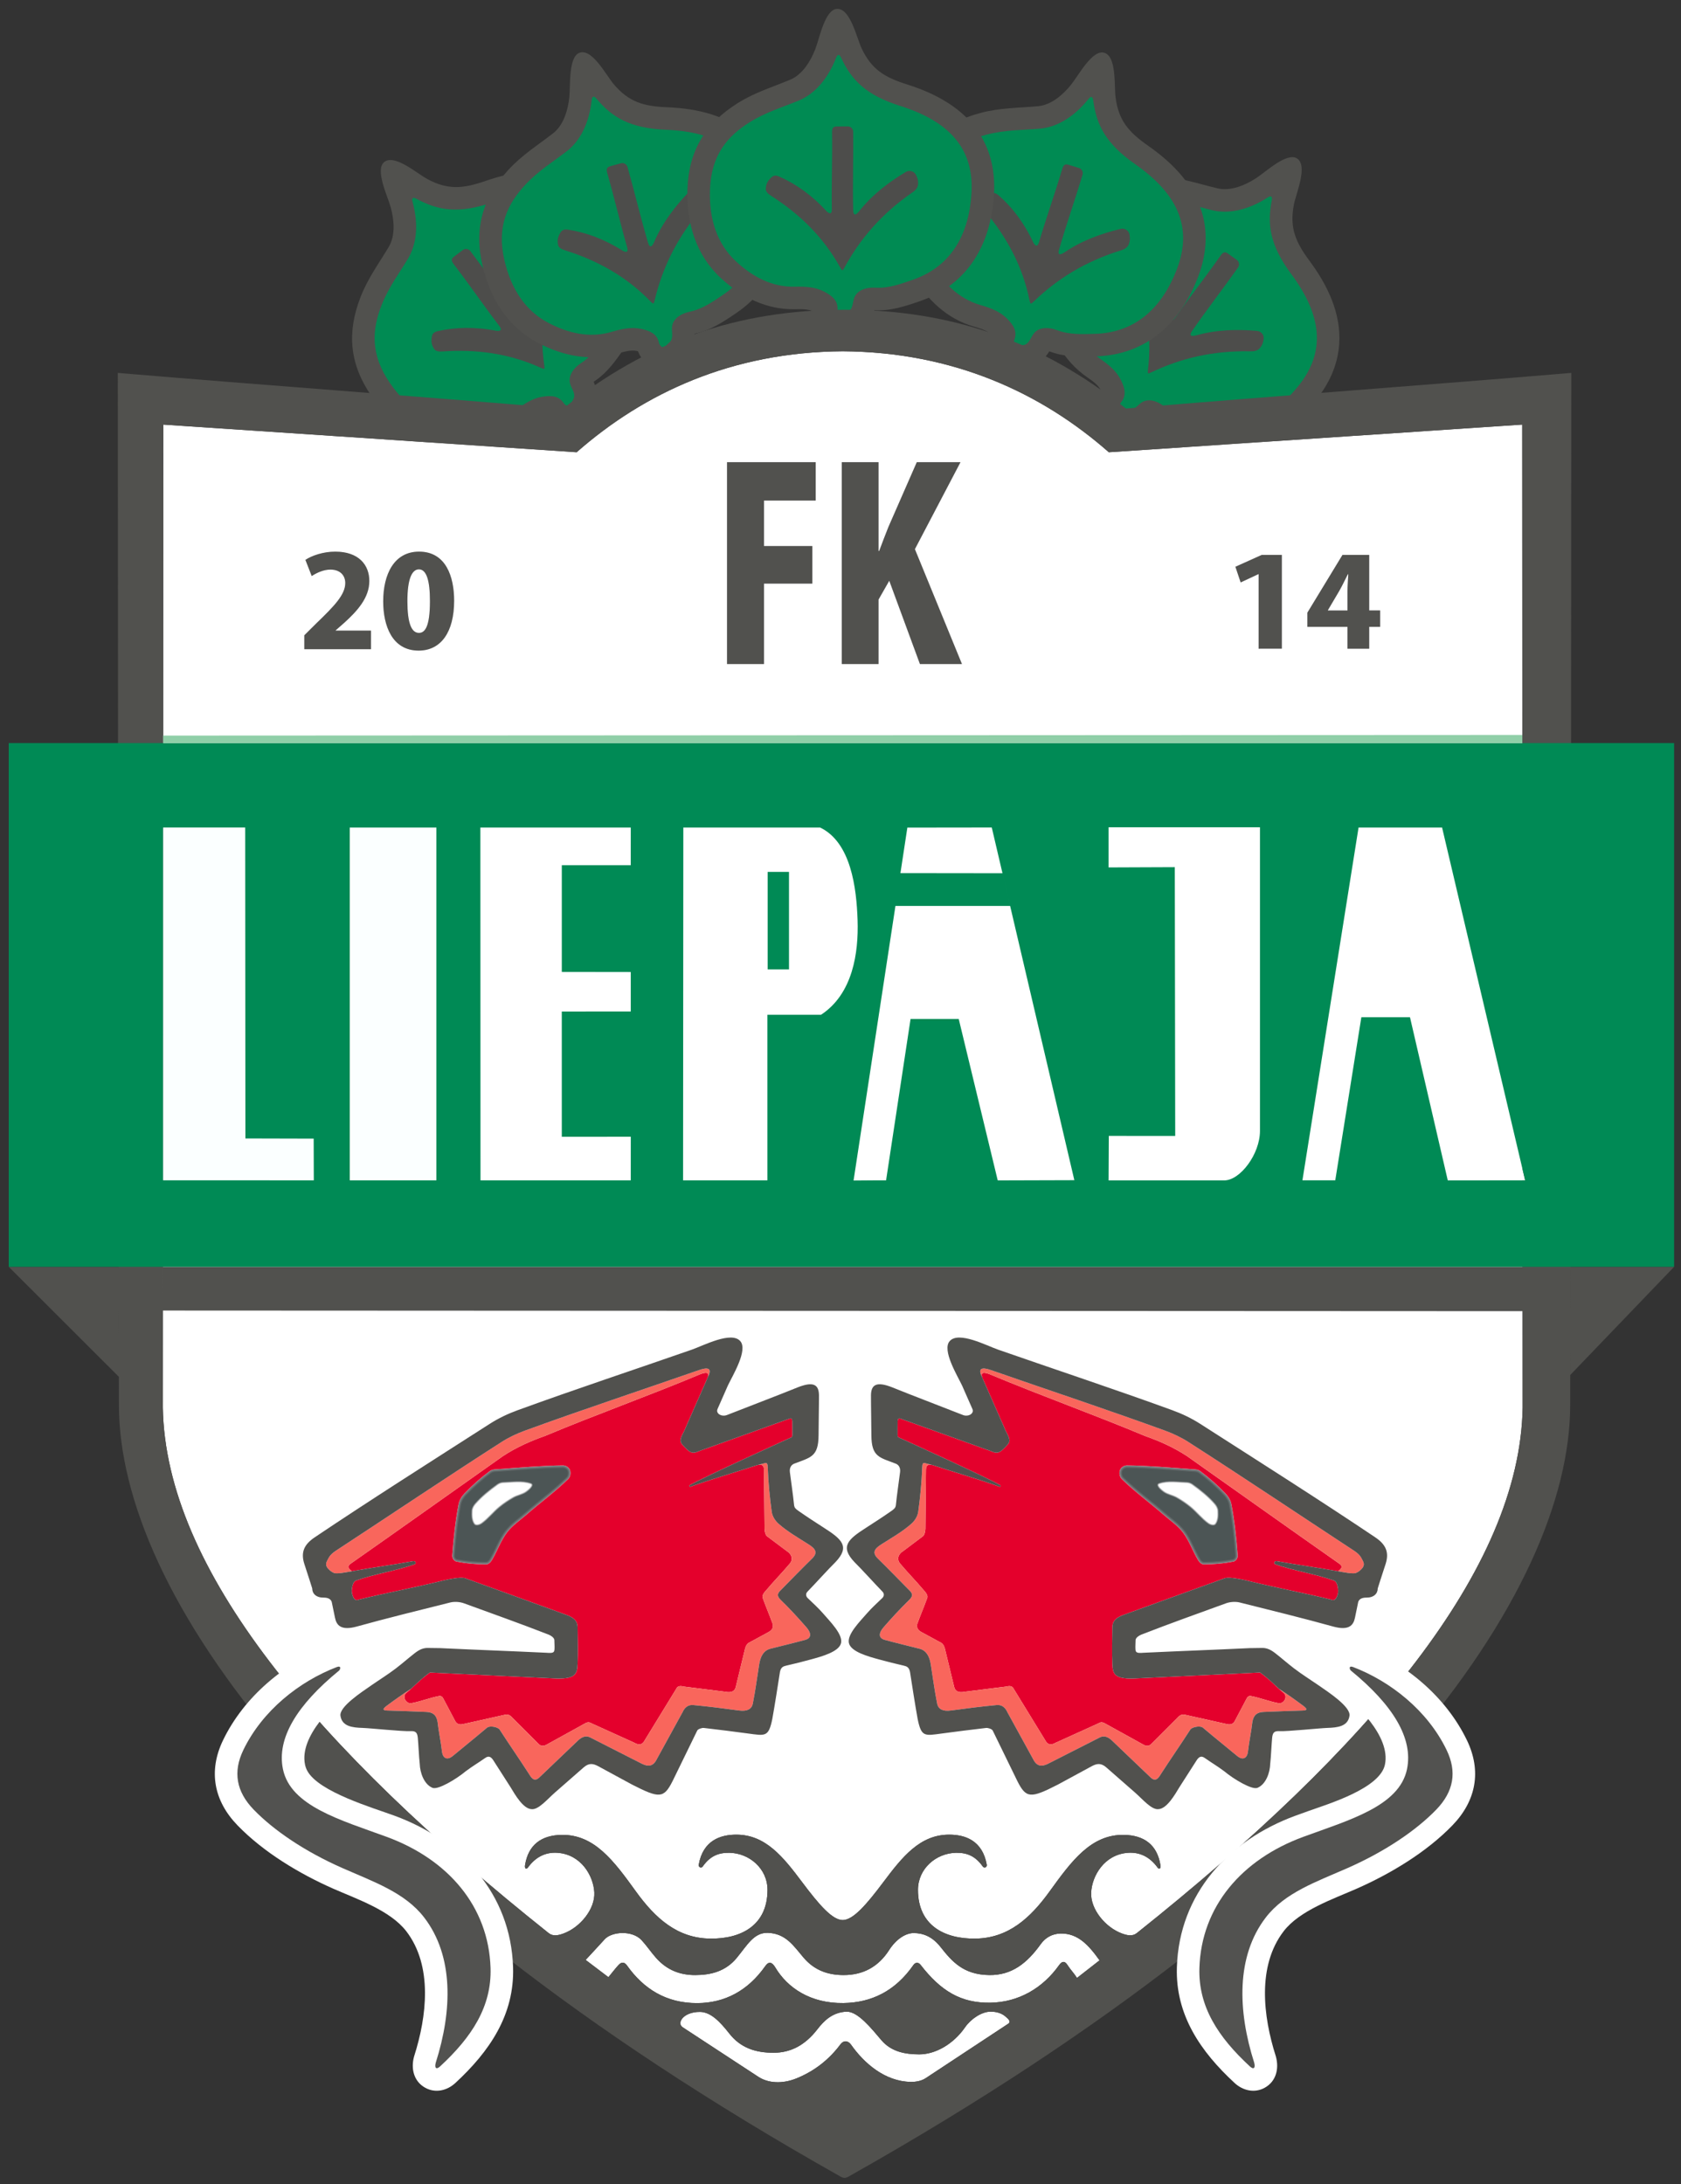 <?xml version="1.0" encoding="UTF-8" standalone="no"?>
<svg
   xmlns:dc="http://purl.org/dc/elements/1.1/"
   xmlns:cc="http://creativecommons.org/ns#"
   xmlns:rdf="http://www.w3.org/1999/02/22-rdf-syntax-ns#"
   xmlns:svg="http://www.w3.org/2000/svg"
   xmlns="http://www.w3.org/2000/svg"
   xmlns:sodipodi="http://sodipodi.sourceforge.net/DTD/sodipodi-0.dtd"
   xmlns:inkscape="http://www.inkscape.org/namespaces/inkscape"
   version="1.1"
   width="194.012"
   height="252"
   id="svg179"
   viewBox="0 0 194.012 252"
   sodipodi:docname="fk-liepaja.svg"
   inkscape:version="0.92.4 (5da689c313, 2019-01-14)">
  <rect x="0" y="0" width="194.012" height="252" fill="#333333" stroke="none"/>
  <defs
     id="defs183" />
  <sodipodi:namedview
     pagecolor="#ffffff"
     bordercolor="#666666"
     borderopacity="1"
     objecttolerance="10"
     gridtolerance="10"
     guidetolerance="10"
     inkscape:pageopacity="0"
     inkscape:pageshadow="2"
     inkscape:window-width="1366"
     inkscape:window-height="705"
     id="namedview181"
     showgrid="false"
     fit-margin-top="1"
     fit-margin-bottom="1"
     fit-margin-right="1"
     fit-margin-left="1"
     inkscape:zoom="1.5857392"
     inkscape:cx="161.44093"
     inkscape:cy="132.33295"
     inkscape:window-x="-8"
     inkscape:window-y="-8"
     inkscape:window-maximized="1"
     inkscape:current-layer="svg179" />
  <g
     id="Layer1000"
     transform="matrix(0.353,0,0,0.353,-7.953,-22.441)">
    <path
       d="m 25.388,477.621 35.998,35.952"
       style="fill:none"
       id="path2"
       inkscape:connector-curvature="0" />
    <path
       d="m 569.888,477.621 -33.954,35.356"
       style="fill:none"
       id="path4"
       inkscape:connector-curvature="0" />
    <path
       d="m 398.714,202.285 c -2.336,1.934 -4.87,3.099 -8.014,2.726 l -5.053,2.527 -3.292,-6.604 c -1.533,-3.075 -1.465,-6.577 0.263,-9.452 -0.08,-0.172 -0.162,-0.333 -0.223,-0.456 -0.856,-1.696 -2.911,-3.117 -4.419,-4.159 -7.747,-5.355 -11.885,-13.383 -13.732,-22.415 -2.241,-10.96 1.436,-21.356 8.165,-30.032 7.764,-10.012 17.384,-13.975 29.765,-13.162 6.626,0.435 12.128,2.376 18.453,3.874 4.245,1.006 8.996,-1.008 12.496,-3.266 3.282,-2.117 10.238,-8.739 13.549,-6.453 3.521,2.431 -0.372,11.305 -1.096,15.006 -1.479,7.563 0.508,12.217 5.103,18.411 5.862,7.903 10.412,17.187 9.701,27.278 -0.49,6.959 -3.406,13.113 -7.787,18.464 -10.281,12.557 -24.107,18.91 -40.047,14.07 -5.007,-1.52 -9.695,-2.968 -13.834,-6.359 z"
       style="fill:#51514e;fill-rule:evenodd"
       id="path6"
       inkscape:connector-curvature="0" />
    <path
       d="m 437.119,128.06 c 0.88,-0.568 1.476,-0.339 1.225,0.946 -1.549,7.922 -0.662,14.673 6.417,24.216 9.676,13.044 11.597,25.121 2.131,36.682 -9.669,11.811 -20.799,15.149 -32.203,11.687 -3.951,-1.2 -8.084,-2.368 -11.306,-5.009 -2.577,-2.112 -5.654,-2.969 -7.89,-1.258 -1.309,1.001 -2.444,2.64 -4.125,2.337 -1.163,-0.21 -1.852,-0.3 -2.419,-0.017 -0.508,-1.019 -0.426,-1.896 0.182,-2.647 1.789,-2.211 1.165,-4.672 -0.158,-7.292 -1.513,-2.998 -4.028,-4.98 -6.808,-6.901 -6.27,-4.334 -9.28,-10.876 -10.701,-17.828 -1.709,-8.359 0.909,-16.485 6.769,-24.04 7.165,-9.238 15.231,-10.865 23.459,-10.324 6.311,0.414 11.921,2.432 17.237,3.692 5.253,1.244 11.588,0.015 18.19,-4.244 z"
       style="fill:#008b53;fill-rule:evenodd"
       id="path8"
       inkscape:connector-curvature="0" />
    <path
       d="m 423.948,146.406 c -1.025,-0.734 -1.66,-0.274 -2.339,0.695 -4.697,6.707 -10.09,13.588 -14.793,20.291 -1.043,1.42 -1.473,0.795 -1.763,-0.323 -0.796,-7.149 -2.884,-13.247 -5.891,-18.393 -0.679,-1.162 -1.365,-1.437 -2.379,-1.29 -1.335,0.193 -2.374,0.575 -3.444,1.817 -0.682,0.791 -0.513,1.757 0.033,3.15 3.863,9.853 5.898,20.489 4.501,31.974 -0.184,1.516 -0.05,1.482 1.215,0.88 9.329,-4.436 19.821,-7.1 32.48,-6.797 1.336,0.032 2.316,-0.395 2.867,-1.068 0.899,-1.099 1.06,-1.862 1.237,-2.866 0.259,-1.468 -0.865,-2.644 -2.151,-2.755 -6.282,-0.541 -13.033,-0.451 -19.761,1.427 -2.05,0.572 -2.422,-0.025 -1.467,-1.41 4.843,-7.024 10.101,-13.78 15.031,-20.744 0.552,-0.768 0.364,-1.854 -0.316,-2.4 z"
       style="fill:#4d4d4b;fill-rule:evenodd"
       id="path10"
       inkscape:connector-curvature="0" />
    <path
       d="m 365.609,178.405 c -1.603,2.575 -3.636,4.483 -6.737,5.126 l -3.991,3.999 -5.216,-5.219 c -2.429,-2.43 -3.475,-5.773 -2.747,-9.047 -0.13,-0.137 -0.259,-0.265 -0.356,-0.361 -1.35,-1.337 -3.749,-2.033 -5.51,-2.543 -9.046,-2.622 -15.515,-8.924 -20.13,-16.904 -5.6,-9.684 -5.409,-20.71 -1.778,-31.072 4.189,-11.957 12.056,-18.766 24.056,-21.921 6.422,-1.688 12.256,-1.592 18.729,-2.177 4.345,-0.393 8.213,-3.808 10.816,-7.06 2.441,-3.049 6.939,-11.534 10.804,-10.416 4.11,1.19 3.232,10.84 3.719,14.579 0.995,7.642 4.356,11.425 10.678,15.843 8.066,5.636 15.324,12.999 17.85,22.794 1.742,6.755 0.927,13.517 -1.53,19.98 -5.769,15.169 -16.867,25.578 -33.52,26.042 -5.231,0.146 -10.136,0.259 -15.136,-1.644 z"
       style="fill:#51514e;fill-rule:evenodd"
       id="path12"
       inkscape:connector-curvature="0" />
    <path
       d="m 378.498,95.832 c 0.655,-0.818 1.293,-0.789 1.462,0.508 1.043,8.005 4.025,14.126 13.764,20.932 13.313,9.303 18.963,20.148 13.652,34.114 -5.425,14.267 -14.923,20.963 -26.836,21.295 -4.128,0.115 -8.417,0.317 -12.31,-1.166 -3.114,-1.186 -6.304,-1.023 -7.882,1.309 -0.924,1.365 -1.481,3.279 -3.171,3.524 -1.17,0.17 -1.852,0.303 -2.3,0.751 -0.805,-0.806 -1.005,-1.663 -0.667,-2.568 0.996,-2.664 -0.377,-4.8 -2.462,-6.866 -2.386,-2.364 -5.4,-3.446 -8.645,-4.387 -7.321,-2.122 -12.25,-7.372 -15.802,-13.515 -4.271,-7.386 -4.364,-15.923 -1.203,-24.945 3.866,-11.033 11,-15.133 18.975,-17.23 6.117,-1.608 12.077,-1.473 17.518,-1.964 5.377,-0.486 10.995,-3.66 15.906,-9.793 z"
       style="fill:#008b53;fill-rule:evenodd"
       id="path14"
       inkscape:connector-curvature="0" />
    <path
       d="m 371.823,117.409 c -1.205,-0.371 -1.662,0.267 -1.998,1.401 -2.328,7.85 -5.261,16.086 -7.596,23.935 -0.539,1.677 -1.145,1.221 -1.775,0.253 -3.022,-6.527 -6.935,-11.649 -11.419,-15.576 -1.012,-0.886 -1.751,-0.93 -2.666,-0.469 -1.205,0.607 -2.069,1.298 -2.69,2.815 -0.396,0.967 0.071,1.829 1.03,2.977 6.788,8.12 12.09,17.562 14.407,28.897 0.306,1.496 0.422,1.421 1.431,0.45 7.441,-7.165 16.547,-13.019 28.649,-16.745 1.278,-0.393 2.071,-1.109 2.38,-1.922 0.504,-1.327 0.415,-2.103 0.265,-3.111 -0.22,-1.475 -1.659,-2.233 -2.914,-1.931 -6.129,1.478 -12.503,3.705 -18.289,7.619 -1.762,1.192 -2.305,0.744 -1.839,-0.872 2.366,-8.197 5.211,-16.272 7.679,-24.439 0.28,-0.903 -0.243,-1.874 -1.061,-2.176 z"
       style="fill:#4d4d4b;fill-rule:evenodd"
       id="path16"
       inkscape:connector-curvature="0" />
    <path
       d="m 216.641,188.344 c 1.143,2.81 1.492,5.576 0.192,8.463 l 0.892,5.579 -7.288,1.156 c -3.394,0.538 -6.713,-0.579 -8.936,-3.091 -0.188,0.025 -0.367,0.054 -0.502,0.076 -1.875,0.307 -3.848,1.84 -5.294,2.965 -7.435,5.781 -16.336,7.315 -25.505,6.362 -11.127,-1.156 -19.938,-7.787 -26.191,-16.812 -7.216,-10.414 -8.106,-20.78 -3.61,-32.345 2.406,-6.189 5.911,-10.854 9.24,-16.436 2.235,-3.747 1.742,-8.883 0.64,-12.9 -1.034,-3.766 -5.259,-12.391 -2.083,-14.862 3.377,-2.628 10.671,3.752 13.983,5.554 6.769,3.683 11.805,3.186 19.093,0.664 9.299,-3.217 19.521,-4.766 28.933,-1.057 6.49,2.558 11.484,7.189 15.271,12.975 8.888,13.579 10.793,28.675 1.387,42.425 -2.955,4.319 -5.744,8.356 -10.222,11.284 z"
       style="fill:#51514e;fill-rule:evenodd"
       id="path18"
       inkscape:connector-curvature="0" />
    <path
       d="m 157.386,129.411 c -0.277,-1.01 0.121,-1.51 1.27,-0.884 7.091,3.858 13.796,5.04 25.025,1.156 15.348,-5.31 27.444,-3.513 35.628,8.989 8.36,12.771 8.2,24.39 1.471,34.227 -2.332,3.408 -4.688,6.998 -8.174,9.278 -2.789,1.823 -4.53,4.501 -3.571,7.147 0.562,1.55 1.784,3.124 0.99,4.636 -0.55,1.047 -0.843,1.676 -0.743,2.303 -1.125,0.178 -1.937,-0.164 -2.47,-0.969 -1.571,-2.37 -4.106,-2.515 -7.003,-2.041 -3.314,0.542 -5.961,2.346 -8.628,4.42 -6.017,4.678 -13.162,5.583 -20.219,4.85 -8.486,-0.882 -15.45,-5.821 -20.895,-13.679 -6.659,-9.609 -5.786,-17.792 -2.799,-25.477 2.292,-5.895 5.902,-10.639 8.7,-15.332 2.765,-4.637 3.496,-11.048 1.417,-18.625 z"
       style="fill:#008b53;fill-rule:evenodd"
       id="path20"
       inkscape:connector-curvature="0" />
    <path
       d="m 170.927,147.487 c -1.008,0.758 -0.76,1.502 -0.04,2.44 4.986,6.495 9.928,13.707 14.909,20.207 1.041,1.421 0.315,1.644 -0.838,1.585 -7.058,-1.388 -13.502,-1.23 -19.313,0.092 -1.312,0.299 -1.781,0.87 -1.945,1.882 -0.217,1.332 -0.165,2.437 0.698,3.831 0.55,0.888 1.522,1.017 3.014,0.915 10.559,-0.724 21.315,0.531 31.849,5.314 1.391,0.631 1.398,0.493 1.204,-0.894 -1.428,-10.23 -0.817,-21.039 3.276,-33.022 0.432,-1.265 0.319,-2.328 -0.157,-3.055 -0.778,-1.188 -1.458,-1.571 -2.362,-2.041 -1.323,-0.688 -2.782,0.03 -3.274,1.224 -2.404,5.829 -4.346,12.295 -4.577,19.276 -0.07,2.127 -0.752,2.303 -1.786,0.976 -5.244,-6.73 -10.108,-13.775 -15.269,-20.57 -0.567,-0.757 -1.659,-0.904 -2.384,-0.42 z"
       style="fill:#4d4d4b;fill-rule:evenodd"
       id="path22"
       inkscape:connector-curvature="0" />
    <path
       d="m 249.653,172.64 c 0.038,3.033 -0.647,5.736 -2.911,7.949 l -1.207,5.52 -7.207,-1.584 c -3.356,-0.738 -6.039,-2.99 -7.191,-6.14 -0.184,-0.046 -0.361,-0.084 -0.495,-0.113 -1.858,-0.399 -4.254,0.308 -6.011,0.828 -9.032,2.667 -17.879,0.846 -26.067,-3.388 -9.937,-5.139 -15.719,-14.528 -18.246,-25.214 -2.916,-12.329 0.04,-22.305 8.448,-31.43 4.499,-4.883 9.465,-7.947 14.603,-11.928 3.448,-2.673 4.865,-7.634 5.305,-11.776 0.413,-3.884 -0.372,-13.456 3.486,-14.597 4.103,-1.214 8.565,7.389 10.99,10.276 4.957,5.9 9.827,7.276 17.533,7.589 9.832,0.4 19.914,2.689 27.321,9.579 5.109,4.751 8.067,10.886 9.48,17.654 3.317,15.886 -0.42,30.636 -14.197,40.003 -4.327,2.942 -8.398,5.682 -13.636,6.774 z"
       style="fill:#51514e;fill-rule:evenodd"
       id="path24"
       inkscape:connector-curvature="0" />
    <path
       d="m 216.003,96.142 c 0.111,-1.042 0.663,-1.361 1.505,-0.359 5.193,6.181 11.004,9.729 22.876,10.212 16.228,0.66 26.833,6.749 29.887,21.376 3.12,14.941 -1.27,25.7 -11.126,32.401 -3.415,2.322 -6.919,4.804 -10.997,5.654 -3.262,0.679 -5.861,2.536 -5.934,5.351 -0.043,1.648 0.52,3.56 -0.771,4.678 -0.894,0.774 -1.397,1.253 -1.532,1.873 -1.113,-0.244 -1.743,-0.859 -1.946,-1.804 -0.597,-2.78 -2.904,-3.84 -5.774,-4.457 -3.284,-0.705 -6.406,0.008 -9.646,0.965 -7.31,2.159 -14.292,0.393 -20.594,-2.866 -7.579,-3.919 -12.258,-11.059 -14.459,-20.363 -2.691,-11.377 1.109,-18.676 6.696,-24.74 4.286,-4.652 9.379,-7.75 13.697,-11.097 4.267,-3.307 7.288,-9.009 8.119,-16.822 z"
       style="fill:#008b53;fill-rule:evenodd"
       id="path26"
       inkscape:connector-curvature="0" />
    <path
       d="m 222.01,117.914 c -1.215,0.337 -1.256,1.12 -0.928,2.257 2.27,7.867 4.239,16.385 6.503,24.255 0.45,1.703 -0.307,1.645 -1.358,1.17 -6.064,-3.869 -12.121,-6.074 -18.014,-6.965 -1.331,-0.201 -1.976,0.16 -2.498,1.042 -0.688,1.161 -1.044,2.208 -0.749,3.821 0.188,1.028 1.045,1.502 2.472,1.952 10.094,3.181 19.65,8.276 27.71,16.575 1.064,1.096 1.122,0.97 1.448,-0.393 2.406,-10.046 6.921,-19.885 15.106,-29.547 0.864,-1.02 1.147,-2.05 0.969,-2.902 -0.291,-1.39 -0.783,-1.995 -1.454,-2.763 -0.98,-1.124 -2.601,-0.987 -3.495,-0.056 -4.366,4.549 -8.534,9.86 -11.298,16.275 -0.842,1.954 -1.541,1.87 -2.019,0.256 -2.425,-8.18 -4.381,-16.515 -6.705,-24.724 -0.251,-0.912 -1.214,-1.448 -2.066,-1.261 z"
       style="fill:#4d4d4b;fill-rule:evenodd"
       id="path28"
       inkscape:connector-curvature="0" />
    <path
       d="m 308.411,164.959 c -0.757,2.937 -2.125,5.367 -4.89,6.91 l -2.609,5.011 -6.541,-3.416 c -3.046,-1.591 -5.046,-4.466 -5.333,-7.808 -0.165,-0.092 -0.327,-0.175 -0.448,-0.238 -1.689,-0.871 -4.186,-0.816 -6.019,-0.775 -9.416,0.21 -17.477,-3.863 -24.271,-10.093 -8.246,-7.561 -11.368,-18.136 -11.01,-29.11 0.413,-12.663 5.877,-21.517 16.379,-28.123 5.621,-3.535 11.215,-5.192 17.216,-7.691 4.028,-1.677 6.693,-6.095 8.203,-9.977 1.415,-3.64 3.163,-13.084 7.185,-13.175 4.278,-0.097 6.332,9.373 7.918,12.794 3.24,6.992 7.58,9.594 14.935,11.914 9.384,2.96 18.516,7.808 23.862,16.396 3.687,5.922 4.936,12.617 4.529,19.52 -0.956,16.201 -8.424,29.458 -24.172,34.892 -4.947,1.707 -9.592,3.286 -14.933,2.969 z"
       style="fill:#51514e;fill-rule:evenodd"
       id="path30"
       inkscape:connector-curvature="0" />
    <path
       d="m 295.956,82.321 c 0.38,-0.977 0.997,-1.14 1.547,0.047 3.394,7.324 8.074,12.27 19.406,15.844 15.489,4.885 24.131,13.537 23.25,28.453 -0.899,15.237 -7.953,24.472 -19.219,28.36 -3.904,1.347 -7.935,2.826 -12.094,2.578 -3.326,-0.198 -6.32,0.914 -7.127,3.611 -0.472,1.579 -0.43,3.572 -1.969,4.313 -1.065,0.513 -1.676,0.844 -1.969,1.406 -1.01,-0.527 -1.458,-1.286 -1.406,-2.25 0.151,-2.84 -1.798,-4.467 -4.406,-5.812 -2.985,-1.54 -6.184,-1.669 -9.562,-1.594 -7.62,0.17 -13.896,-3.362 -19.126,-8.157 -6.289,-5.766 -8.937,-13.882 -8.625,-23.438 0.381,-11.685 5.958,-17.735 12.938,-22.125 5.354,-3.368 11.08,-5.025 16.124,-7.125 4.984,-2.075 9.392,-6.787 12.239,-14.111 z"
       style="fill:#008b53;fill-rule:evenodd"
       id="path32"
       inkscape:connector-curvature="0" />
    <path
       d="m 296.055,104.905 c -1.261,0.008 -1.505,0.753 -1.486,1.935 0.132,8.187 -0.198,16.924 -0.073,25.111 -0.012,1.762 -0.727,1.508 -1.617,0.774 -4.84,-5.322 -10.108,-9.035 -15.563,-11.438 -1.232,-0.542 -1.949,-0.363 -2.684,0.351 -0.968,0.94 -1.585,1.858 -1.723,3.492 -0.088,1.041 0.616,1.724 1.875,2.531 8.91,5.712 16.799,13.13 22.406,23.25 0.74,1.336 0.829,1.229 1.5,0 4.951,-9.066 11.884,-17.38 22.313,-24.563 1.101,-0.758 1.644,-1.679 1.695,-2.547 0.083,-1.418 -0.234,-2.13 -0.68,-3.047 -0.652,-1.341 -2.252,-1.634 -3.359,-0.969 -5.404,3.248 -10.818,7.282 -15.164,12.75 -1.324,1.666 -1.976,1.401 -2.015,-0.281 -0.2,-8.529 0.094,-17.086 0,-25.617 -0.004,-0.946 -0.793,-1.715 -1.664,-1.758 z"
       style="fill:#4d4d4b;fill-rule:evenodd"
       id="path34"
       inkscape:connector-curvature="0" />
    <path
       d="m 298.053,691.143 c 3.404,-0.011 7.736,-4.996 13.286,-12.393 6.162,-8.21 11.947,-15.524 21.526,-15.525 5.205,-5e-4 10.881,1.897 12.281,9.797 0.152,0.859 -0.813,1.295 -1.303,0.6 -2.424,-3.438 -5.165,-4.528 -8.728,-4.472 -6.487,0.103 -12.461,5.154 -12.45,12.15 0.019,11.576 8.626,16.027 18.75,15.9 10.738,-0.135 17.939,-6.639 24.3,-15.45 7.245,-10.034 13.591,-18.63 24.3,-18.45 6.604,0.111 10.877,3.269 11.925,9.9 0.176,1.113 -0.368,1.451 -0.9,0.825 -2.52,-3.489 -5.758,-5.135 -9.675,-4.875 -7.736,0.513 -11.778,7.483 -12.075,12.938 -0.3,5.496 4.687,11.496 10.125,13.462 1.662,0.601 3.384,0.978 4.8,-0.15 76.129,-60.631 125.234,-118.859 126.15,-171.751 -0.05,-107.1 -0.1,-214.2 -0.15,-321.3 -45.05,3.012 -90.1,6.024 -135.15,9.037 -21.955,-19.31 -50.719,-32.767 -87,-33 -36.282,0.232 -65.045,13.69 -87,33 -45.05,-3.012 -90.1,-6.024 -135.15,-9.037 -0.05,107.1 -0.1,214.2 -0.15,321.3 0.916,52.892 50.022,111.12 126.15,171.751 1.416,1.128 3.138,0.751 4.8,0.15 5.438,-1.966 10.424,-7.966 10.125,-13.462 -0.297,-5.454 -4.339,-12.425 -12.075,-12.938 -3.917,-0.259 -7.155,1.386 -9.675,4.875 -0.531,0.626 -1.076,0.288 -0.9,-0.825 1.048,-6.631 5.321,-9.789 11.925,-9.9 10.709,-0.18 17.055,8.416 24.3,18.45 6.362,8.81 13.562,15.315 24.3,15.45 10.124,0.127 18.731,-4.324 18.75,-15.9 0.011,-6.996 -5.963,-12.047 -12.45,-12.15 -3.563,-0.056 -6.304,1.033 -8.728,4.472 -0.49,0.695 -1.455,0.259 -1.303,-0.6 1.4,-7.9 7.077,-9.798 12.281,-9.797 9.579,9e-4 15.365,7.314 21.526,15.525 5.551,7.397 9.855,12.382 13.259,12.393 z"
       style="fill:none"
       id="path36"
       inkscape:connector-curvature="0" />
    <path
       d="m 298.653,775.416 c 0.499,0 1.243,-0.348 1.893,-0.76 170.471,-96.066 235.178,-191.313 235.359,-251.626 0.342,-113.499 0.241,-224.076 0.366,-337.576 -48.301,4.07 -97.315,7.574 -145.616,11.644 -27.52,-21.879 -56.797,-32.282 -91.997,-32.278 -35.2,-0.004 -64.476,10.399 -91.996,32.278 -48.301,-4.07 -97.315,-7.574 -145.616,-11.644 0.125,113.5 0.024,224.076 0.366,337.576 0.181,60.313 64.888,155.559 235.359,251.626 0.65,0.412 1.383,0.76 1.881,0.76 z"
       style="fill:none"
       id="path38"
       inkscape:connector-curvature="0" />
    <path
       d="m 214.008,704.167 c 2.35,-2.55 3.585,-3.836 6.225,-6.75 2.274,-2.51 9,-3.044 12.075,0.3 1.66,1.805 3.031,3.859 4.65,5.7 3.717,4.226 8.109,5.708 12.9,5.7 5.227,-0.009 9.952,-1.282 13.5,-5.55 3.429,-4.124 5.605,-8.386 10.2,-8.25 5.921,0.175 8.488,4.339 11.7,8.1 3.648,4.271 8.138,5.674 12.975,5.7 6.55,0.036 11.528,-2.765 15.002,-8.176 2.345,-3.654 5.434,-5.531 7.95,-5.55 3.037,-0.022 6.112,1.065 8.85,4.537 3.755,4.763 7.486,9.091 15.975,9.188 7.273,0.083 12.271,-3.802 16.8,-10.125 1.564,-2.183 3.83,-3.388 6.45,-3.45 5.681,-0.136 9.216,3.795 12.77,8.765 l -7.369,5.747 c -0.9,-1.425 -2.25,-2.85 -3.15,-4.275 -0.761,-1.205 -1.676,-1.363 -2.681,0.056 -5.308,7.495 -13.195,12.169 -22.519,12.319 -9.575,0.153 -16.15,-3.804 -22.763,-12.337 -0.785,-1.012 -1.752,-0.874 -2.381,0.028 -5.947,8.52 -13.688,12.286 -22.857,12.422 -10.785,0.16 -18.301,-4.984 -22.238,-11.55 -1.085,-1.809 -2.118,-2.253 -3.337,-0.525 -5.673,8.043 -13.202,12.045 -22.182,12.093 -10.17,0.054 -17.573,-4.622 -23.025,-12.3 -0.795,-1.119 -1.754,-1.272 -2.775,-0.15 -1.159,1.273 -2.2,2.65 -3.3,3.975 -2.481,-1.881 -4.962,-3.761 -7.444,-5.642 z"
       style="fill:#ffffff;fill-rule:evenodd"
       id="path40"
       inkscape:connector-curvature="0" />
    <path
       d="m 245.739,726.182 24.75,16.2 c 3.187,2.086 7.803,2.386 12.45,0.506 5.959,-2.41 10.766,-6.261 14.4,-11.156 0.992,-1.337 2.45,-1.269 3.45,0.15 4.294,6.091 11.09,12.005 19.5,12.15 1.737,0.03 3.554,-0.328 4.876,-1.2 l 27.075,-17.851 c 0.95,-0.737 -0.139,-1.599 -0.975,-2.325 -1.233,-1.071 -2.947,-1.618 -5.025,-1.575 -2.773,0.057 -6.255,2.328 -8.175,5.1 -3.902,5.633 -9.836,8.867 -15,8.85 -4.465,-0.015 -9.091,-0.782 -12.375,-4.65 -3.291,-3.876 -7.751,-9.447 -11.4,-9.3 -4.564,0.184 -7.346,2.95 -9.527,5.774 -4.132,5.352 -8.895,7.632 -14.251,7.65 -5.881,0.02 -10.808,-1.528 -14.551,-6.3 -3.096,-3.947 -6.115,-7.04 -9.6,-7.05 -5.455,-0.017 -7.695,3.671 -5.623,5.027 z"
       style="fill:#ffffff;fill-rule:evenodd"
       id="path42"
       inkscape:connector-curvature="0" />
    <path
       d="m 272.326,280.621 v -26.293 h 15.803 v -12.293 h -15.803 v -14.854 h 16.902 v -12.549 h -28.995 v 65.989 z m 49.333,-37.562 14.91,-28.427 h -14.291 l -9.276,21.171 c -1.031,2.646 -2.061,5.207 -3.023,7.854 h -0.206 v -29.025 h -12.024 v 65.989 h 12.024 v -21.086 l 3.504,-6.146 10.031,27.232 h 13.742 z"
       style="fill:#51514e;fill-rule:evenodd"
       id="path44"
       inkscape:connector-curvature="0" />
    <path
       d="m 143.819,269.686 h -11.551 v -0.083 l 2.876,-2.523 c 4.18,-3.805 8.135,-8.107 8.135,-13.609 0,-5.253 -3.461,-9.597 -11.146,-9.597 -3.91,0 -7.641,1.282 -9.753,2.689 l 2.067,5.295 c 1.573,-1.034 3.82,-2.11 6.112,-2.11 3.281,0 4.854,1.985 4.854,4.385 0,3.805 -3.551,7.487 -9.438,13.154 l -3.955,3.93 v 4.55 h 21.798 z m 15.596,6.536 c 7.281,0 11.596,-6.039 11.596,-16.298 0,-7.818 -2.652,-16.05 -11.461,-16.05 -8.18,0 -11.73,7.404 -11.73,16.257 0,7.901 2.876,16.091 11.595,16.091 z m 0.09,-5.791 c -2.472,0 -3.776,-3.226 -3.776,-10.383 0,-7.156 1.438,-10.383 3.776,-10.383 2.472,0 3.595,3.64 3.595,10.383 0,8.563 -1.708,10.383 -3.595,10.383 z"
       style="fill:#51514e;fill-rule:evenodd"
       id="path46"
       inkscape:connector-curvature="0" />
    <path
       d="m 441.635,275.598 v -30.65 h -6.578 l -8.609,3.872 1.722,5.122 5.784,-2.702 h 0.088 v 24.359 z m 28.563,-7.138 h 3.576 v -5.364 h -3.576 v -18.148 h -8.741 l -11.478,18.874 v 4.638 h 13.112 v 7.138 h 7.108 z m -13.509,-5.445 3.708,-6.291 c 1.06,-1.855 1.898,-3.67 2.826,-5.485 h 0.132 c -0.088,1.815 -0.265,3.872 -0.265,5.606 v 6.251 h -6.402 z"
       style="fill:#51514e;fill-rule:evenodd"
       id="path48"
       inkscape:connector-curvature="0" />
    <path
       d="m 260.233,280.621 v -65.989 h 28.995 v 12.549 h -16.902 v 14.854 h 15.803 v 12.293 h -15.803 v 26.293 z m 37.515,0 v -65.989 h 12.024 v 29.025 h 0.206 c 0.962,-2.647 1.992,-5.208 3.023,-7.854 l 9.276,-21.171 h 14.291 l -14.91,28.427 15.391,37.562 h -13.742 l -10.031,-27.232 -3.504,6.146 v 21.086 z m 136.293,-5.024 v -24.359 h -0.088 l -5.784,2.702 -1.722,-5.122 8.609,-3.872 h 6.578 v 30.65 z m 29.049,0 v -7.138 h -13.112 v -4.638 l 11.478,-18.874 h 8.741 v 18.148 h 3.576 v 5.364 h -3.576 v 7.138 z m -387.174,-73.248 -0.15,321.3 c 0.916,52.892 50.022,111.12 126.15,171.751 1.416,1.128 3.138,0.751 4.8,0.15 5.438,-1.966 10.424,-7.966 10.125,-13.462 -0.297,-5.454 -4.339,-12.425 -12.075,-12.938 -3.917,-0.259 -7.155,1.386 -9.675,4.875 -0.531,0.626 -1.076,0.288 -0.9,-0.825 1.048,-6.631 5.321,-9.789 11.925,-9.9 10.709,-0.18 17.055,8.416 24.3,18.45 6.362,8.81 13.562,15.315 24.3,15.45 10.124,0.127 18.731,-4.324 18.75,-15.9 0.011,-6.996 -5.963,-12.047 -12.45,-12.15 -3.563,-0.056 -6.304,1.033 -8.728,4.472 -0.49,0.695 -1.455,0.259 -1.303,-0.6 1.4,-7.9 7.077,-9.798 12.281,-9.797 9.579,9e-4 15.365,7.314 21.526,15.525 5.551,7.397 9.855,12.382 13.259,12.393 3.404,-0.011 7.736,-4.996 13.286,-12.393 6.162,-8.21 11.947,-15.524 21.526,-15.525 5.205,-5e-4 10.881,1.897 12.281,9.797 0.152,0.859 -0.813,1.295 -1.303,0.6 -2.424,-3.438 -5.165,-4.528 -8.728,-4.472 -6.487,0.103 -12.461,5.154 -12.45,12.15 0.019,11.576 8.626,16.027 18.75,15.9 10.738,-0.135 17.939,-6.639 24.3,-15.45 7.245,-10.034 13.591,-18.63 24.3,-18.45 6.604,0.111 10.877,3.269 11.925,9.9 0.176,1.113 -0.368,1.451 -0.9,0.825 -2.52,-3.489 -5.758,-5.135 -9.675,-4.875 -7.736,0.513 -11.778,7.483 -12.075,12.938 -0.3,5.496 4.687,11.496 10.125,13.462 1.662,0.601 3.384,0.978 4.8,-0.15 76.129,-60.631 125.234,-118.859 126.15,-171.751 l -0.15,-321.3 -135.15,9.037 c -21.955,-19.31 -50.719,-32.767 -87,-33 -36.282,0.232 -65.045,13.69 -87,33 z m 95.094,57.574 c 0,10.259 -4.315,16.298 -11.596,16.298 -8.719,0 -11.595,-8.19 -11.595,-16.091 0,-8.852 3.55,-16.257 11.73,-16.257 8.809,0 11.461,8.232 11.461,16.05 z m -27.191,9.762 v 6.081 h -21.798 v -4.55 l 3.955,-3.93 c 5.888,-5.667 9.438,-9.349 9.438,-13.154 0,-2.399 -1.573,-4.385 -4.854,-4.385 -2.292,0 -4.539,1.075 -6.112,2.11 l -2.067,-5.295 c 2.112,-1.407 5.843,-2.689 9.753,-2.689 7.685,0 11.146,4.343 11.146,9.597 0,5.502 -3.955,9.804 -8.135,13.609 l -2.876,2.523 v 0.083 z"
       style="fill:#ffffff;fill-rule:evenodd"
       id="path50"
       inkscape:connector-curvature="0" />
    <path
       d="m 163.1,260.048 c 0,-6.742 -1.124,-10.383 -3.595,-10.383 -2.337,0 -3.776,3.226 -3.776,10.383 0,7.156 1.303,10.383 3.776,10.383 1.888,0 3.595,-1.82 3.595,-10.383 z"
       style="fill:#ffffff;fill-rule:evenodd"
       id="path52"
       inkscape:connector-curvature="0" />
    <path
       d="m 75.767,523.65 0.15,-321.3 135.15,9.037 c 21.955,-19.31 50.718,-32.767 87,-33 36.282,0.232 65.046,13.69 87,33 l 135.15,-9.037 0.15,321.3 c -0.916,52.892 -50.022,111.12 -126.15,171.751 -1.416,1.128 -3.138,0.751 -4.8,0.15 -5.438,-1.966 -10.424,-7.966 -10.125,-13.462 0.297,-5.454 4.339,-12.425 12.075,-12.938 3.917,-0.259 7.155,1.386 9.675,4.875 0.531,0.626 1.076,0.288 0.9,-0.825 -1.048,-6.631 -5.321,-9.789 -11.925,-9.9 -10.709,-0.18 -17.055,8.416 -24.3,18.45 -6.362,8.81 -13.562,15.315 -24.3,15.45 -10.124,0.127 -18.731,-4.324 -18.75,-15.9 -0.011,-6.996 5.963,-12.047 12.45,-12.15 3.563,-0.056 6.304,1.033 8.728,4.472 0.49,0.695 1.455,0.259 1.303,-0.6 -1.4,-7.9 -7.077,-9.798 -12.281,-9.797 -9.579,9e-4 -15.365,7.314 -21.526,15.525 -5.551,7.397 -9.882,12.382 -13.286,12.393 -3.404,-0.011 -7.708,-4.996 -13.259,-12.393 -6.162,-8.21 -11.947,-15.524 -21.526,-15.525 -5.205,-5e-4 -10.881,1.897 -12.281,9.797 -0.152,0.859 0.813,1.295 1.303,0.6 2.424,-3.438 5.165,-4.528 8.728,-4.472 6.487,0.103 12.461,5.154 12.45,12.15 -0.019,11.576 -8.626,16.027 -18.75,15.9 -10.738,-0.135 -17.939,-6.639 -24.3,-15.45 -7.245,-10.034 -13.591,-18.63 -24.3,-18.45 -6.604,0.111 -10.877,3.269 -11.925,9.9 -0.176,1.113 0.368,1.451 0.9,0.825 2.52,-3.489 5.758,-5.135 9.675,-4.875 7.736,0.513 11.778,7.483 12.075,12.938 0.3,5.496 -4.687,11.496 -10.125,13.462 -1.662,0.601 -3.384,0.978 -4.8,-0.15 C 125.788,634.77 76.683,576.542 75.767,523.65 Z m 161.192,179.767 c 3.717,4.226 8.109,5.708 12.9,5.7 5.227,-0.009 9.952,-1.282 13.5,-5.55 3.429,-4.124 5.605,-8.386 10.2,-8.25 5.921,0.175 8.488,4.339 11.7,8.1 3.648,4.271 8.138,5.674 12.975,5.7 6.55,0.036 11.528,-2.765 15.002,-8.176 2.345,-3.654 5.434,-5.531 7.95,-5.55 3.037,-0.022 6.112,1.065 8.85,4.537 3.755,4.763 7.486,9.091 15.975,9.188 7.273,0.083 12.271,-3.802 16.8,-10.125 1.564,-2.183 3.83,-3.388 6.45,-3.45 5.681,-0.136 9.216,3.795 12.77,8.765 l -7.369,5.747 c -0.9,-1.425 -2.25,-2.85 -3.15,-4.275 -0.761,-1.205 -1.676,-1.363 -2.681,0.056 -5.308,7.495 -13.195,12.169 -22.519,12.319 -9.575,0.153 -16.15,-3.804 -22.763,-12.337 -0.785,-1.012 -1.752,-0.874 -2.381,0.028 -5.947,8.52 -13.688,12.286 -22.857,12.422 -10.785,0.16 -18.301,-4.984 -22.238,-11.55 -1.085,-1.809 -2.118,-2.253 -3.337,-0.525 -5.673,8.043 -13.202,12.045 -22.182,12.093 -10.17,0.054 -17.573,-4.622 -23.025,-12.3 -0.795,-1.119 -1.754,-1.272 -2.775,-0.15 -1.159,1.273 -2.2,2.65 -3.3,3.975 l -7.444,-5.642 c 2.35,-2.55 3.585,-3.836 6.225,-6.75 2.274,-2.51 9,-3.044 12.075,0.3 1.66,1.805 3.031,3.859 4.65,5.7 z m 14.403,17.739 c 3.486,0.011 6.504,3.103 9.6,7.05 3.743,4.772 8.67,6.32 14.551,6.3 5.356,-0.018 10.119,-2.298 14.251,-7.65 2.181,-2.825 4.963,-5.59 9.527,-5.774 3.649,-0.147 8.109,5.424 11.4,9.3 3.284,3.868 7.91,4.636 12.375,4.65 5.164,0.017 11.098,-3.217 15,-8.85 1.92,-2.772 5.402,-5.043 8.175,-5.1 2.078,-0.043 3.792,0.503 5.025,1.575 0.836,0.726 1.925,1.588 0.975,2.325 l -27.075,17.851 c -1.323,0.872 -3.139,1.23 -4.876,1.2 -8.41,-0.145 -15.207,-6.059 -19.5,-12.15 -1,-1.419 -2.458,-1.486 -3.45,-0.15 -3.634,4.895 -8.441,8.746 -14.4,11.156 -4.647,1.879 -9.263,1.58 -12.45,-0.506 l -24.75,-16.2 c -2.071,-1.356 0.168,-5.043 5.623,-5.027 z m 47.291,54.26 c 0.499,0 1.243,-0.348 1.893,-0.76 170.471,-96.066 235.178,-191.313 235.359,-251.626 0.342,-113.499 0.241,-224.076 0.366,-337.576 -48.301,4.07 -97.315,7.574 -145.616,11.644 -27.52,-21.879 -56.797,-32.282 -91.997,-32.278 -35.2,-0.004 -64.476,10.399 -91.996,32.278 -48.301,-4.07 -97.315,-7.574 -145.616,-11.644 0.125,113.5 0.024,224.076 0.366,337.576 0.181,60.313 64.888,155.559 235.359,251.626 0.65,0.412 1.383,0.76 1.881,0.76 z M 61.386,513.573 C 61.352,501.56 61.323,489.579 61.298,477.621 H 25.388 Z m 474.635,-35.952 c -0.025,11.76 -0.053,23.543 -0.086,35.356 l 33.954,-35.356 z m -460.239,14.298 444.57,0.207 -0.007,-14.505 H 75.788 Z"
       style="fill:#51514e;fill-rule:evenodd"
       id="path54"
       inkscape:connector-curvature="0" />
    <path
       d="m 460.397,256.724 -3.708,6.291 v 0.081 h 6.402 v -6.251 c 0,-1.734 0.177,-3.791 0.265,-5.606 h -0.132 c -0.927,1.815 -1.766,3.63 -2.826,5.485 z"
       style="fill:#ffffff;fill-rule:evenodd"
       id="path56"
       inkscape:connector-curvature="0" />
    <path
       d="M 25.388,306.437 H 569.888 V 477.621 H 25.388 Z"
       style="fill:none"
       id="path58"
       inkscape:connector-curvature="0" />
    <path
       d="m 75.823,334.044 h 26.871 l 0.07,101.629 22.323,0.057 0.041,13.64 -22.435,-0.013 H 75.823 Z"
       style="fill:#fbffff;fill-rule:evenodd"
       id="path60"
       inkscape:connector-curvature="0" />
    <path
       d="M 136.891,334.055 H 165.204 V 449.368 H 136.891 Z"
       style="fill:#fbffff;fill-rule:evenodd"
       id="path62"
       inkscape:connector-curvature="0" />
    <path
       d="m 179.588,334.045 49.171,0.01 -0.008,12.309 -22.538,0.003 -3e-4,34.872 22.547,0.031 -6e-4,12.9 -22.551,0.016 0.005,40.942 22.556,-0.019 -0.008,14.26 h -49.13 z"
       style="fill:none"
       id="path64"
       inkscape:connector-curvature="0" />
    <path
       d="m 245.946,334.055 -0.084,115.313 27.576,8e-4 -0.004,-54.13 17.541,0.003 c 10.432,-6.851 12.293,-20.33 11.945,-30.904 -0.348,-10.573 -2.155,-25.441 -12.233,-30.287 z"
       style="fill:none"
       id="path66"
       inkscape:connector-curvature="0" />
    <path
       d="m 273.519,348.547 h 6.975 v 31.875 h -6.975 z"
       style="fill:none"
       id="path68"
       inkscape:connector-curvature="0" />
    <path
       d="m 273.519,380.422 v -31.875 h 6.975 v 31.875 z m -27.573,-46.367 -0.084,115.313 27.576,8e-4 -0.004,-54.13 17.541,0.003 c 10.432,-6.851 12.293,-20.33 11.945,-30.904 -0.348,-10.573 -2.155,-25.441 -12.233,-30.287 z"
       style="fill:#ffffff;fill-rule:evenodd"
       id="path70"
       inkscape:connector-curvature="0" />
    <path
       d="m 315.297,359.679 37.499,-0.012"
       style="fill:none"
       id="path72"
       inkscape:connector-curvature="0" />
    <path
       d="m 316.93,348.951 33.366,0.041"
       style="fill:none"
       id="path74"
       inkscape:connector-curvature="0" />
    <path
       d="m 316.93,348.951 33.366,0.041 -3.502,-14.953 -27.6,0.035 z"
       style="fill:#ffffff;fill-rule:evenodd"
       id="path76"
       inkscape:connector-curvature="0" />
    <path
       d="m 352.796,359.667 -37.499,0.012 -13.683,89.689 10.623,10e-4 8.005,-52.745 15.75,3e-4 12.75,52.763 25.051,-0.074 z"
       style="fill:#ffffff;fill-rule:evenodd"
       id="path78"
       inkscape:connector-curvature="0" />
    <path
       d="m 384.983,333.962 v 13.125 l 21.651,-0.087 0.136,87.837 H 385.058 l -0.075,14.55 37.8,3e-4 c 5.25,0 11.7,-8.625 11.7,-16.2 l -2e-4,-99.225 z"
       style="fill:#ffffff;fill-rule:evenodd"
       id="path80"
       inkscape:connector-curvature="0" />
    <path
       d="m 466.714,334.057 -18.349,115.299 h 10.734 l 8.531,-53.306 h 15.9 l 12.356,53.334 25.294,-0.019 -27.154,-115.311 z"
       style="fill:#ffffff;fill-rule:evenodd"
       id="path82"
       inkscape:connector-curvature="0" />
    <path
       d="m 136.891,334.055 h 28.313 v 115.313 h -28.313 z m 42.739,115.314 -0.042,-115.323 49.171,0.01 -0.008,12.309 -22.538,0.003 -3e-4,34.872 22.547,0.031 -6e-4,12.9 -22.551,0.016 0.005,40.942 22.556,-0.019 -0.008,14.26 z m 66.232,-8e-4 0.084,-115.313 44.742,-0.003 c 10.078,4.846 11.885,19.713 12.233,30.287 0.348,10.573 -1.513,24.053 -11.945,30.904 l -17.541,-0.003 0.004,54.13 z m 69.435,-89.689 1.632,-10.728 2.264,-14.878 27.6,-0.035 3.502,14.953 2.5,10.675 20.998,89.647 -25.051,0.074 -12.75,-52.763 -15.75,-3e-4 -8.005,52.745 -3.355,-3e-4 h -0.01 l -7.23,0.055 0.009,-0.056 h -0.037 z m 91.473,75.159 -0.136,-87.837 -21.651,0.087 v -13.125 l 49.499,2e-4 2e-4,99.225 c 3e-4,7.575 -6.45,16.2 -11.7,16.2 l -37.8,-3e-4 0.075,-14.55 z m 41.594,14.519 18.349,-115.299 27.312,-0.002 27.154,115.311 -25.294,0.019 -12.356,-53.334 h -15.9 l -8.531,53.306 z M 75.823,334.044 h 26.871 l 0.07,101.629 22.323,0.057 0.041,13.64 -22.435,-0.013 H 75.823 Z M 569.888,306.437 H 25.388 v 171.185 h 544.5 z"
       style="fill:none"
       id="path84"
       inkscape:connector-curvature="0" />
    <path
       d="m 273.519,348.547 v 31.875 h 6.975 v -31.875 z"
       style="fill:#008a55;fill-rule:evenodd"
       id="path86"
       inkscape:connector-curvature="0" />
    <path
       d="m 245.946,334.055 44.742,-0.003 c 10.078,4.846 11.885,19.713 12.233,30.287 0.348,10.573 -1.513,24.053 -11.945,30.904 l -17.541,-0.003 0.004,54.13 -27.576,-8e-4 z m -109.055,-2e-4 h 28.313 v 115.313 h -28.313 z m 69.321,47.184 22.547,0.031 -6e-4,12.9 -22.551,0.016 0.005,40.942 22.556,-0.019 -0.008,14.26 h -49.13 l -0.042,-115.323 49.171,0.01 -0.008,12.309 -22.538,0.003 z m 109.085,-21.56 1.632,-10.728 2.264,-14.878 27.6,-0.035 3.502,14.953 2.5,10.675 20.998,89.647 -25.051,0.074 -12.75,-52.763 -15.75,-3e-4 -8.005,52.745 -3.365,-3e-4 -7.23,0.055 0.009,-0.056 h -0.037 z m 91.473,75.159 -0.136,-87.837 -21.651,0.087 v -13.125 l 49.499,2e-4 2e-4,99.225 c 3e-4,7.575 -6.45,16.2 -11.7,16.2 l -37.8,-3e-4 0.075,-14.55 z m 41.594,14.519 18.349,-115.299 27.312,-0.002 27.154,115.311 -25.294,0.019 -12.356,-53.334 h -15.9 l -8.531,53.306 z M 75.823,334.044 h 26.871 l 0.07,101.629 22.323,0.057 0.041,13.64 -22.435,-0.013 H 75.823 Z M 569.888,306.437 H 25.388 v 171.185 h 544.5 z m -252.959,42.515 -1.632,10.728 37.499,-0.012 -2.5,-10.675 z"
       style="fill:#008a55;fill-rule:evenodd"
       id="path88"
       inkscape:connector-curvature="0" />
    <g
       id="Layer1001">
      <path
         d="m 130.544,601.371 c 3.535,-1.111 7.356,-0.063 9.401,3.19 2.185,3.476 1.229,8.19 -1.885,10.735 -6.297,5.146 -17.738,15.695 -15.804,25.033 0.149,0.719 0.399,1.397 0.749,2.043 3.744,6.898 21.399,12.048 28.511,14.66 21.919,8.051 38.003,25.514 38.763,49.53 0.495,15.63 -7.789,27.595 -18.866,37.827 -2.69,2.485 -6.517,3.424 -9.872,1.549 -3.761,-2.101 -4.696,-6.273 -3.647,-10.137 l 0.042,-0.153 0.048,-0.151 c 4.063,-12.76 6.127,-29.336 -2.618,-40.709 -5.226,-6.797 -16.172,-10.516 -23.799,-13.873 -11.142,-4.904 -22.875,-11.946 -31.39,-20.746 -7.74,-8 -9.587,-17.751 -4.714,-27.832 6.854,-14.179 20.062,-25.246 34.664,-30.819 l 0.206,-0.079 z"
         style="fill:#ffffff;fill-rule:evenodd"
         id="path90"
         inkscape:connector-curvature="0" />
    </g>
    <path
       d="m 132.755,608.401 c -12.43,4.744 -24.462,14.325 -30.656,27.141 -3.456,7.149 -2.34,13.594 3.375,19.5 6.502,6.72 16.624,13.651 29.063,19.125 10.223,4.499 20.426,8.002 26.673,16.126 9.718,12.638 9.21,30.44 3.798,47.438 -0.492,1.813 0.186,2.369 1.406,1.242 10.378,-9.585 16.899,-19.568 16.5,-32.18 -0.637,-20.145 -13.918,-35.492 -33.937,-42.845 -14.943,-5.489 -31.425,-10.007 -33.936,-22.126 -2.086,-10.066 4.567,-20.965 18.357,-32.235 0.324,-0.265 0.883,-1.667 -0.642,-1.187 z"
       style="fill:#525250;fill-rule:evenodd"
       id="path93"
       inkscape:connector-curvature="0" />
    <g
       id="Layer1002">
      <path
         d="m 183.258,573.649 c -0.401,0.65 -1.043,1.252 -1.853,1.248 -3.211,-0.014 -6.432,-0.283 -9.583,-0.907 -0.88,-0.174 -1.497,-1.155 -1.433,-2.021 0.414,-5.624 1.012,-11.244 2.076,-16.785 0.256,-1.333 1.026,-2.553 1.956,-3.522 2.532,-2.641 5.272,-5.096 8.218,-7.269 0.818,-0.603 1.742,-0.564 2.694,-0.632 7.072,-0.509 14.143,-1.134 21.238,-1.221 0.94,-0.012 1.97,0.591 2.307,1.489 0.36,0.962 0.172,2.236 -0.576,2.969 -4.247,4.161 -9.066,7.658 -13.536,11.564 -2.163,1.89 -4.692,3.579 -6.446,5.876 -2.116,2.77 -3.232,6.24 -5.061,9.212 z"
         style="fill:#7e8284;fill-rule:evenodd"
         id="path95"
         inkscape:connector-curvature="0" />
      <path
         d="m 183.017,573.501 c -0.346,0.561 -0.907,1.116 -1.61,1.113 -3.192,-0.014 -6.396,-0.281 -9.53,-0.901 -0.738,-0.146 -1.258,-1 -1.205,-1.723 0.413,-5.613 1.01,-11.222 2.071,-16.753 0.245,-1.277 0.991,-2.451 1.882,-3.38 2.522,-2.63 5.249,-5.074 8.182,-7.237 0.754,-0.556 1.663,-0.514 2.546,-0.578 7.067,-0.508 14.133,-1.133 21.221,-1.22 0.82,-0.01 1.744,0.52 2.038,1.305 0.321,0.856 0.158,2.013 -0.509,2.667 -4.242,4.156 -9.059,7.651 -13.524,11.553 -2.183,1.907 -4.713,3.597 -6.485,5.917 -2.129,2.787 -3.24,6.252 -5.077,9.236 z"
         style="fill:#6d7374;fill-rule:evenodd"
         id="path97"
         inkscape:connector-curvature="0" />
      <path
         d="m 182.776,573.352 c -0.29,0.471 -0.774,0.981 -1.368,0.979 -3.174,-0.014 -6.36,-0.279 -9.476,-0.896 -0.596,-0.118 -1.02,-0.844 -0.978,-1.423 0.412,-5.602 1.008,-11.201 2.067,-16.72 0.234,-1.222 0.956,-2.349 1.808,-3.237 2.51,-2.618 5.226,-5.051 8.146,-7.205 0.689,-0.508 1.587,-0.465 2.398,-0.523 7.061,-0.508 14.122,-1.132 21.204,-1.22 0.7,-0.009 1.517,0.449 1.769,1.121 0.281,0.751 0.144,1.79 -0.442,2.365 -4.237,4.152 -9.052,7.644 -13.512,11.542 -2.203,1.925 -4.734,3.615 -6.524,5.959 -2.142,2.804 -3.249,6.264 -5.094,9.259 z"
         style="fill:#5d6465;fill-rule:evenodd"
         id="path99"
         inkscape:connector-curvature="0" />
    </g>
    <path
       d="m 182.534,573.204 c -0.246,0.399 -0.656,0.846 -1.125,0.844 -3.154,-0.014 -6.327,-0.278 -9.422,-0.891 -0.442,-0.088 -0.783,-0.675 -0.75,-1.125 0.412,-5.589 1.006,-11.184 2.062,-16.688 0.223,-1.161 0.916,-2.241 1.735,-3.094 2.498,-2.605 5.205,-5.031 8.109,-7.173 0.617,-0.455 1.486,-0.414 2.25,-0.469 7.056,-0.508 14.114,-1.131 21.188,-1.219 0.589,-0.007 1.293,0.386 1.5,0.937 0.245,0.654 0.124,1.574 -0.375,2.063 -4.227,4.142 -9.044,7.637 -13.5,11.531 -2.232,1.95 -4.763,3.645 -6.562,6 -2.144,2.807 -3.258,6.275 -5.11,9.282 z"
       style="fill:#4c5555;fill-rule:evenodd"
       id="path102"
       inkscape:connector-curvature="0" />
    <g
       id="Layer1003">
      <path
         d="m 176.679,557.335 c 0.047,-0.904 0.552,-1.747 1.136,-2.414 2.1,-2.4 4.661,-4.445 7.244,-6.3 0.554,-0.397 1.238,-0.671 1.924,-0.689 3.026,-0.08 6.215,-0.664 9.15,0.351 0.211,0.073 0.387,0.209 0.474,0.419 0.356,0.861 -1.296,2.138 -1.912,2.579 -1.306,0.935 -2.899,1.13 -4.256,1.899 -1.575,0.893 -3.085,1.909 -4.488,3.053 -2.068,1.686 -3.69,3.855 -5.883,5.408 -0.676,0.479 -2.034,0.919 -2.611,0.082 -0.867,-1.256 -0.854,-2.924 -0.778,-4.389 z"
         style="fill:#7e8284;fill-rule:evenodd"
         id="path104"
         inkscape:connector-curvature="0" />
      <path
         d="m 176.821,557.342 c 0.045,-0.871 0.539,-1.687 1.101,-2.328 2.093,-2.391 4.646,-4.43 7.22,-6.278 0.53,-0.381 1.188,-0.645 1.845,-0.663 3.001,-0.079 6.193,-0.662 9.1,0.344 1.437,0.497 -0.979,2.394 -1.475,2.748 -1.292,0.924 -2.892,1.125 -4.244,1.891 -1.582,0.897 -3.098,1.917 -4.508,3.067 -2.065,1.684 -3.688,3.853 -5.875,5.402 -0.605,0.429 -1.889,0.876 -2.413,0.117 -0.845,-1.224 -0.827,-2.873 -0.753,-4.301 z"
         style="fill:#a9acad;fill-rule:evenodd"
         id="path106"
         inkscape:connector-curvature="0" />
      <path
         d="m 176.962,557.35 c 0.043,-0.837 0.527,-1.626 1.066,-2.242 2.085,-2.383 4.631,-4.415 7.196,-6.256 0.507,-0.364 1.138,-0.62 1.766,-0.636 2.975,-0.078 6.17,-0.66 9.05,0.336 1.213,0.419 -1.114,2.215 -1.511,2.499 -1.276,0.913 -2.885,1.12 -4.231,1.883 -1.589,0.9 -3.112,1.926 -4.527,3.08 -2.062,1.681 -3.686,3.851 -5.867,5.396 -0.533,0.378 -1.746,0.831 -2.214,0.152 -0.824,-1.192 -0.801,-2.822 -0.728,-4.213 z"
         style="fill:#d4d5d6;fill-rule:evenodd"
         id="path108"
         inkscape:connector-curvature="0" />
    </g>
    <path
       d="m 177.104,557.357 c -0.072,1.393 -0.089,2.977 0.703,4.125 0.383,0.555 1.465,0.202 2.015,-0.188 2.165,-1.534 3.803,-3.714 5.859,-5.391 1.421,-1.158 2.952,-2.19 4.547,-3.094 1.339,-0.759 2.967,-0.98 4.219,-1.875 0.74,-0.529 2.407,-1.952 1.547,-2.25 -2.837,-0.981 -5.999,-0.407 -9,-0.328 -0.598,0.016 -1.202,0.261 -1.688,0.61 -2.642,1.897 -5.16,3.935 -7.172,6.234 -0.525,0.6 -0.99,1.361 -1.031,2.156 z"
       style="fill:#ffffff;fill-rule:evenodd"
       id="path111"
       inkscape:connector-curvature="0" />
    <path
       d="m 137.121,574.694 c -1.241,0.87 -0.63,1.625 0.469,2.438 6.688,-1.219 13.375,-2.086 20.063,-3.304 0.731,-0.134 1.097,0.79 0.422,1.031 -5.543,1.978 -13.535,3.296 -19.079,5.274 -0.789,0.281 -1.004,1.066 -1.254,1.828 -0.164,1.031 -0.34,1.641 -0.058,2.672 0.328,1.125 0.867,2.437 2.297,1.734 8.594,-2.125 17.42,-3.745 26.016,-5.859 4.496,-1.106 7.689,-1.561 8.812,-1.031 10.875,3.937 21.76,7.851 32.626,11.812 1.99,0.726 3.902,1.611 3.938,4.125 0.057,3.999 0.153,8.004 0,12 -0.123,3.201 -0.616,4.894 -6.75,4.781 -13.313,-0.625 -28.219,-1.343 -41.532,-1.968 -3.625,2.625 -4.833,4.271 -7.764,6.696 -1.5,1.422 0.264,3.835 1.905,3.288 2.969,-0.562 5.891,-1.734 8.86,-2.297 0.634,-0.098 1.007,0.176 1.266,0.609 1.297,2.453 2.594,4.906 3.891,7.359 0.586,1.276 1.54,1.444 2.625,1.219 4.625,-1.031 9.25,-2.062 13.875,-3.094 0.846,-0.166 1.592,0.166 2.25,0.937 2.875,2.875 5.75,5.75 8.625,8.625 0.716,0.735 1.566,0.796 2.531,0.281 4.188,-2.312 8.375,-4.625 12.562,-6.938 1.208,-0.755 1.77,-0.273 2.156,-0.094 4.688,2.125 9.375,4.25 14.063,6.375 1.105,0.617 2.146,0.822 3,-0.187 3.562,-5.812 7.125,-11.625 10.687,-17.438 0.404,-0.931 1.284,-1.069 2.438,-0.75 4.5,0.562 9,1.125 13.5,1.687 2.052,0.425 3.262,-0.113 3.563,-1.687 1,-4.125 2,-8.25 3,-12.375 0.243,-0.89 0.601,-1.547 1.125,-1.875 2.188,-1.187 4.375,-2.375 6.562,-3.562 0.901,-0.494 1.698,-1.259 1.348,-2.66 -1,-2.812 -2.223,-5.59 -3.223,-8.402 -0.296,-0.631 0.046,-1.494 1.125,-2.625 2.562,-3.063 5.078,-5.563 7.641,-8.625 1.239,-1.39 0.746,-3.11 -0.891,-4.125 -2.25,-1.687 -4.226,-3.17 -6.476,-4.857 -0.522,-0.343 -0.877,-1.674 -0.837,-3.018 -0.062,-6.25 -0.125,-12.5 -0.187,-18.75 0.002,-1.903 -1.249,-1.852 -2.813,-1.312 -7.062,2.312 -14.169,4.335 -21.164,6.844 -0.381,0.137 -0.633,-0.278 -0.232,-0.506 4.912,-2.798 31.459,-14.822 32.409,-15.253 0.882,-0.4 1.123,-0.335 1.089,-1.397 -0.008,-1.531 0.02,-2.523 -0.019,-4.055 -0.035,-0.403 0.012,-1.32 -0.879,-1.031 -9.898,3.554 -19.796,7.109 -29.695,10.663 -1.553,0.687 -2.502,0.807 -4.043,-0.756 -0.812,-0.824 -1.925,-1.753 -1.933,-2.712 -0.01,-1.224 1.164,-2.813 1.664,-4.219 2.312,-5.25 4.625,-10.5 6.938,-15.75 1.281,-2.586 -0.32,-2.453 -2.25,-1.687 -16.781,7.031 -33.937,13.124 -50.718,20.155 -4.671,1.64 -9.265,3.672 -13.687,6.562 -16.618,11.735 -33.197,23.527 -49.855,35.205 z"
       style="fill:none"
       id="path113"
       inkscape:connector-curvature="0" />
    <path
       d="m 208.302,546.998 c -4.247,4.161 -9.066,7.658 -13.536,11.564 -2.163,1.89 -4.692,3.579 -6.446,5.876 -2.116,2.77 -3.232,6.24 -5.061,9.212 -0.401,0.65 -1.043,1.252 -1.853,1.248 -3.211,-0.014 -6.432,-0.283 -9.583,-0.907 -0.88,-0.174 -1.497,-1.155 -1.433,-2.021 0.414,-5.624 1.012,-11.244 2.076,-16.785 0.256,-1.333 1.026,-2.553 1.956,-3.522 2.532,-2.641 5.272,-5.096 8.218,-7.269 0.818,-0.603 1.742,-0.564 2.694,-0.632 7.072,-0.509 14.143,-1.134 21.238,-1.221 0.94,-0.012 1.97,0.591 2.307,1.489 0.36,0.962 0.172,2.236 -0.576,2.969 z m -71.181,27.696 c -1.241,0.87 -0.63,1.625 0.469,2.438 6.688,-1.219 13.375,-2.086 20.063,-3.304 0.731,-0.134 1.097,0.79 0.422,1.031 -5.543,1.978 -13.535,3.296 -19.079,5.274 -0.789,0.281 -1.004,1.066 -1.254,1.828 -0.164,1.031 -0.34,1.641 -0.058,2.672 0.328,1.125 0.867,2.437 2.297,1.734 8.594,-2.125 17.42,-3.745 26.016,-5.859 4.496,-1.106 7.689,-1.561 8.812,-1.031 10.875,3.937 21.76,7.851 32.626,11.812 1.99,0.726 3.902,1.611 3.938,4.125 0.057,3.999 0.153,8.004 0,12 -0.123,3.201 -0.616,4.894 -6.75,4.781 -13.313,-0.625 -28.219,-1.343 -41.532,-1.968 -3.625,2.625 -4.833,4.271 -7.764,6.696 -1.5,1.422 0.264,3.835 1.905,3.288 2.969,-0.562 5.891,-1.734 8.86,-2.297 0.634,-0.098 1.007,0.176 1.266,0.609 l 3.891,7.359 c 0.586,1.276 1.54,1.444 2.625,1.219 l 13.875,-3.094 c 0.846,-0.166 1.592,0.166 2.25,0.937 l 8.625,8.625 c 0.716,0.735 1.566,0.796 2.531,0.281 l 12.562,-6.938 c 1.208,-0.755 1.77,-0.273 2.156,-0.094 l 14.063,6.375 c 1.105,0.617 2.146,0.822 3,-0.187 l 10.687,-17.438 c 0.404,-0.931 1.284,-1.069 2.438,-0.75 l 13.5,1.687 c 2.052,0.425 3.262,-0.113 3.563,-1.687 l 3,-12.375 c 0.243,-0.89 0.601,-1.547 1.125,-1.875 l 6.562,-3.562 c 0.901,-0.494 1.698,-1.259 1.348,-2.66 -1,-2.812 -2.223,-5.59 -3.223,-8.402 -0.296,-0.631 0.046,-1.494 1.125,-2.625 2.562,-3.063 5.078,-5.563 7.641,-8.625 1.239,-1.39 0.746,-3.11 -0.891,-4.125 l -6.476,-4.857 c -0.522,-0.343 -0.877,-1.674 -0.837,-3.018 l -0.187,-18.75 c 0.002,-1.903 -1.249,-1.852 -2.813,-1.312 -7.062,2.312 -14.169,4.335 -21.164,6.844 -0.381,0.137 -0.633,-0.278 -0.232,-0.506 4.912,-2.798 31.459,-14.822 32.409,-15.253 0.882,-0.4 1.123,-0.335 1.089,-1.397 -0.008,-1.531 0.02,-2.523 -0.019,-4.055 -0.035,-0.403 0.012,-1.32 -0.879,-1.031 l -29.695,10.663 c -1.553,0.687 -2.502,0.807 -4.043,-0.756 -0.812,-0.824 -1.925,-1.753 -1.933,-2.712 -0.01,-1.224 1.164,-2.813 1.664,-4.219 l 6.938,-15.75 c 1.281,-2.586 -0.32,-2.453 -2.25,-1.687 -16.781,7.031 -33.937,13.124 -50.718,20.155 -4.671,1.64 -9.265,3.672 -13.687,6.562 -16.618,11.735 -33.197,23.527 -49.855,35.205 z"
       style="fill:#e4002c;fill-rule:evenodd"
       id="path115"
       inkscape:connector-curvature="0" />
    <path
       d="m 270.359,542.384 c 0.707,-0.183 1.414,-0.367 2.12,-0.55 0.908,-0.262 1.032,0.182 1.078,1.5 0.168,4.797 0.65,9.645 1.289,14.344 0.203,1.498 1.117,2.937 2.25,3.938 2.981,2.634 6.492,4.607 9.844,6.75 2.142,1.37 3.113,2.65 1.125,4.594 -3.554,3.476 -7.008,7.055 -10.498,10.594 -1.007,1.021 -0.881,1.863 0.188,2.906 2.943,2.872 5.747,5.891 8.438,9 1.569,1.814 1.793,3.515 -0.469,4.125 -3.798,1.025 -7.625,1.938 -11.438,2.906 -2.199,0.634 -3.176,2.615 -3.563,5.25 -0.687,4.219 -1.212,8.467 -2.061,12.656 -0.379,1.869 -1.948,2.593 -4.5,2.25 -4.99,-0.67 -9.986,-1.323 -15,-1.781 -1.574,-0.144 -2.762,0.727 -3.469,2.344 -2.812,5.125 -5.625,10.25 -8.437,15.375 -1.225,2.49 -2.93,2.389 -4.781,1.5 -5.719,-2.906 -11.438,-5.812 -17.156,-8.719 -1.35,-0.585 -2.619,-0.041 -3.844,1.125 -4.156,3.969 -8.312,7.937 -12.469,11.906 -1.679,1.701 -2.607,0.507 -3.469,-0.937 -3.219,-5 -6.461,-9.625 -9.679,-14.625 -0.578,-0.75 -3.008,-1.313 -4.008,-0.633 -4.844,4.078 -8.681,7.136 -11.273,9.304 -1.753,1.466 -3.271,0.867 -3.539,-1.453 -0.379,-3.28 -1.078,-6.445 -1.453,-9.727 -0.401,-2.336 -1.676,-3.127 -3.704,-3.211 -4.187,-0.187 -8.537,-0.327 -12.726,-0.457 -1.283,-0.04 -1.816,-0.337 -0.211,-1.535 2.35,-1.755 5.495,-3.992 7.965,-5.575"
       style="fill:none"
       id="path117"
       inkscape:connector-curvature="0" />
    <path
       d="m 201.153,633.851 c -0.966,0.514 -1.816,0.454 -2.531,-0.281 l -8.625,-8.625 c -0.658,-0.771 -1.405,-1.104 -2.25,-0.937 l -13.875,3.094 c -1.085,0.225 -2.039,0.057 -2.625,-1.219 l -3.891,-7.359 c -0.259,-0.433 -0.631,-0.707 -1.266,-0.609 -2.969,0.562 -5.891,1.734 -8.86,2.297 -1.641,0.547 -3.405,-1.866 -1.905,-3.288 0.585,-0.484 1.102,-0.938 1.583,-1.374 -2.47,1.583 -5.615,3.82 -7.965,5.575 -1.605,1.199 -1.072,1.496 0.211,1.535 4.189,0.13 8.539,0.27 12.726,0.457 2.028,0.084 3.302,0.875 3.704,3.211 0.375,3.281 1.074,6.446 1.453,9.727 0.268,2.32 1.786,2.919 3.539,1.453 2.592,-2.168 6.429,-5.226 11.273,-9.304 1,-0.68 3.43,-0.117 4.008,0.633 3.219,5 6.461,9.625 9.679,14.625 0.862,1.444 1.789,2.638 3.469,0.937 l 12.469,-11.906 c 1.225,-1.166 2.494,-1.71 3.844,-1.125 l 17.156,8.719 c 1.851,0.888 3.556,0.99 4.781,-1.5 l 8.437,-15.375 c 0.706,-1.617 1.895,-2.487 3.469,-2.344 5.014,0.458 10.01,1.111 15,1.781 2.551,0.343 4.121,-0.381 4.5,-2.25 0.85,-4.189 1.374,-8.437 2.061,-12.656 0.386,-2.635 1.364,-4.616 3.563,-5.25 3.813,-0.969 7.64,-1.881 11.438,-2.906 2.262,-0.61 2.038,-2.311 0.469,-4.125 -2.69,-3.109 -5.495,-6.128 -8.438,-9 -1.068,-1.043 -1.195,-1.885 -0.188,-2.906 3.491,-3.54 6.944,-7.119 10.498,-10.594 1.988,-1.944 1.017,-3.224 -1.125,-4.594 -3.351,-2.143 -6.863,-4.116 -9.844,-6.75 -1.133,-1.001 -2.046,-2.44 -2.25,-3.938 -0.639,-4.699 -1.121,-9.546 -1.289,-14.344 -0.046,-1.318 -0.17,-1.762 -1.078,-1.5 l -2.12,0.55 c 1.137,-0.24 1.952,0.023 1.951,1.559 l 0.187,18.75 c -0.041,1.344 0.315,2.675 0.837,3.018 l 6.476,4.857 c 1.637,1.015 2.13,2.735 0.891,4.125 -2.562,3.063 -5.078,5.563 -7.641,8.625 -1.079,1.131 -1.421,1.994 -1.125,2.625 1,2.812 2.223,5.59 3.223,8.402 0.35,1.401 -0.447,2.166 -1.348,2.66 l -6.562,3.562 c -0.524,0.328 -0.882,0.985 -1.125,1.875 l -3,12.375 c -0.301,1.575 -1.511,2.112 -3.563,1.687 l -13.5,-1.687 c -1.154,-0.32 -2.034,-0.181 -2.438,0.75 l -10.687,17.438 c -0.854,1.009 -1.895,0.804 -3,0.187 l -14.063,-6.375 c -0.386,-0.18 -0.948,-0.662 -2.156,0.094 z"
       style="fill:#f9665c;fill-rule:evenodd"
       id="path119"
       inkscape:connector-curvature="0" />
    <path
       d="m 137.589,577.131 c -1.956,0.335 -4.638,0.904 -5.82,0.582 -1.055,-0.453 -1.641,-1.022 -2.25,-1.781 -0.811,-1.256 -0.113,-2.02 0.504,-3.235 0.375,-0.739 1.217,-1.55 2.25,-2.227 18.029,-11.813 36.051,-23.926 54.2,-35.555 2.4,-1.538 5.009,-2.775 7.688,-3.75 18.869,-6.873 37.938,-13.187 56.907,-19.781 2.926,-1.039 4.424,-0.657 2.897,2.284"
       style="fill:none"
       id="path121"
       inkscape:connector-curvature="0" />
    <path
       d="m 137.589,577.131 c -1.099,-0.813 -1.71,-1.568 -0.469,-2.438 16.658,-11.678 33.236,-23.47 49.855,-35.205 4.422,-2.89 9.016,-4.922 13.687,-6.562 16.781,-7.031 33.937,-13.124 50.718,-20.155 1.707,-0.677 3.157,-0.86 2.583,0.897 1.527,-2.941 0.03,-3.323 -2.897,-2.284 -18.969,6.594 -38.038,12.908 -56.907,19.781 -2.679,0.976 -5.287,2.212 -7.688,3.75 -18.148,11.629 -36.17,23.742 -54.2,35.555 -1.033,0.677 -1.875,1.487 -2.25,2.227 -0.617,1.214 -1.315,1.978 -0.504,3.235 0.61,0.759 1.195,1.327 2.25,1.781 1.182,0.322 3.864,-0.247 5.82,-0.582 z"
       style="fill:#f9665c;fill-rule:evenodd"
       id="path123"
       inkscape:connector-curvature="0" />
    <path
       d="m 201.23,603.774 c 2.194,0.191 2.549,-0.111 2.6,-1.196 0.053,-1.117 -0.023,-1.361 -0.049,-3.031 -0.14,-0.78 -1.169,-1.429 -1.889,-1.709 -9.65,-3.756 -17.937,-6.678 -27.648,-10.223 -1.462,-0.533 -3.223,-0.594 -4.497,-0.281 -8.503,2.111 -21.989,5.467 -30.482,7.842 -5.381,1.505 -6.728,-0.5 -7.213,-2.851 l -1.076,-5.207 c -0.398,-1.063 -1.43,-1.379 -2.685,-1.371 -2.404,0.015 -3.684,-1.309 -3.686,-3.008 l -0.84,-2.654 -1.724,-5.303 c -1.258,-3.87 -0.073,-6.42 3.374,-8.737 17.831,-11.985 38.663,-25.195 57.234,-37.095 2.844,-1.822 5.914,-3.287 9.085,-4.442 18.902,-6.885 38.005,-13.193 57,-19.814 3.795,-1.323 12.877,-6.122 15.821,-2.788 2.61,2.955 -2.507,11.269 -4.067,14.555 -0.129,0.332 -0.272,0.659 -0.427,0.98 l -2.952,6.701 c -0.61,1.478 1.405,2.628 3.162,1.902 l 17.809,-6.925 5.26,-2.096 c 5.1,-2.011 6.863,-0.921 6.952,2.481 0.035,1.376 -0.138,11.818 -0.132,13.194 -0.044,7.142 -2.669,7.204 -8.068,9.308 -0.979,0.444 -1.472,1.422 -1.308,2.746 0.485,3.919 0.959,6.742 1.381,10.873 0.112,0.708 0.447,1.095 1.4,1.764 2.409,1.691 5.893,3.963 8.293,5.499 5.934,3.795 8.675,6.156 3.826,11.26 -2.312,2.261 -6.824,7.272 -9.088,9.581 -0.845,0.814 -0.469,1.71 -0.014,2.146 1.633,1.563 3.599,3.367 4.967,4.948 2.435,2.814 6.626,6.954 5.954,9.799 -0.664,2.808 -6.153,4.333 -9.959,5.36 -2.777,0.749 -5.115,1.349 -7.94,1.99 -1.038,0.235 -1.749,0.548 -2.062,2.033 -0.671,4.297 -1.736,11.162 -2.5,15.366 -1.223,6.03 -2.278,5.55 -8.042,4.776 -3.57,-0.48 -10.086,-1.32 -14.363,-1.801 -0.573,-0.064 -1.843,0.327 -2.135,0.828 l -8.098,16.598 c -2.868,5.639 -4.307,5.64 -13.221,1.085 l -11.071,-6.005 c -1.773,-0.962 -3.117,-1.045 -4.772,0.404 l -9.384,8.213 c -2.416,2.114 -5.357,5.647 -7.579,5.423 -2.807,-0.055 -5.505,-4.835 -6.905,-7.145 -1.807,-2.805 -3.852,-6.027 -5.613,-8.761 -0.623,-0.967 -1.408,-1.807 -2.784,-0.766 -2.575,1.798 -3.86,2.478 -6.306,4.302 -3.045,2.546 -9.045,6.143 -10.833,5.402 -2.783,-1.153 -4.096,-4.973 -4.175,-7.868 -0.263,-2.271 -0.413,-6.18 -0.628,-8.465 -0.169,-1.794 -0.756,-2.273 -2.353,-2.193 -2.586,0.131 -13.235,-0.984 -15.722,-1.062 -3.271,-0.102 -6.724,-0.464 -7.218,-3.981 -0.413,-2.938 6.853,-7.68 10.111,-9.941 2.619,-1.817 5.45,-3.569 7.986,-5.51 2.27,-1.738 4.017,-3.311 6.197,-5.004 1.685,-1.314 2.996,-1.786 4.635,-1.694 l 3.697,0.051 c 13.642,0.64 21.119,0.877 34.761,1.518 z"
       style="fill:none"
       id="path125"
       inkscape:connector-curvature="0" />
    <path
       d="m 194.16,531.165 c 18.869,-6.873 37.938,-13.187 56.907,-19.781 2.926,-1.039 4.424,-0.657 2.897,2.284 -0.075,0.229 -0.185,0.491 -0.333,0.79 l -6.938,15.75 c -0.5,1.406 -1.674,2.995 -1.664,4.219 0.008,0.96 1.121,1.889 1.933,2.712 1.542,1.564 2.49,1.443 4.043,0.756 l 29.695,-10.663 c 0.891,-0.289 0.844,0.629 0.879,1.031 0.039,1.532 0.011,2.524 0.019,4.055 0.035,1.062 -0.207,0.997 -1.089,1.397 -0.95,0.431 -27.497,12.455 -32.409,15.253 -0.401,0.228 -0.149,0.642 0.232,0.506 6.995,-2.509 14.102,-4.532 21.164,-6.844 0.301,-0.104 0.591,-0.19 0.862,-0.247 l 2.12,-0.55 c 0.908,-0.262 1.032,0.182 1.078,1.5 0.168,4.797 0.65,9.645 1.289,14.344 0.203,1.498 1.117,2.937 2.25,3.938 2.981,2.634 6.492,4.607 9.844,6.75 2.142,1.37 3.113,2.65 1.125,4.594 -3.554,3.476 -7.008,7.055 -10.498,10.594 -1.007,1.021 -0.881,1.863 0.188,2.906 2.943,2.872 5.747,5.891 8.438,9 1.569,1.814 1.793,3.515 -0.469,4.125 -3.798,1.025 -7.625,1.938 -11.438,2.906 -2.199,0.634 -3.176,2.615 -3.563,5.25 -0.687,4.219 -1.212,8.467 -2.061,12.656 -0.379,1.869 -1.948,2.593 -4.5,2.25 -4.99,-0.67 -9.986,-1.323 -15,-1.781 -1.574,-0.144 -2.762,0.727 -3.469,2.344 l -8.437,15.375 c -1.225,2.49 -2.93,2.389 -4.781,1.5 l -17.156,-8.719 c -1.35,-0.585 -2.619,-0.041 -3.844,1.125 l -12.469,11.906 c -1.679,1.701 -2.607,0.507 -3.469,-0.937 -3.219,-5 -6.461,-9.625 -9.679,-14.625 -0.578,-0.75 -3.008,-1.313 -4.008,-0.633 -4.844,4.078 -8.681,7.136 -11.273,9.304 -1.753,1.466 -3.271,0.867 -3.539,-1.453 -0.379,-3.28 -1.078,-6.445 -1.453,-9.727 -0.401,-2.336 -1.676,-3.127 -3.704,-3.211 -4.187,-0.187 -8.537,-0.327 -12.726,-0.457 -1.283,-0.04 -1.816,-0.337 -0.211,-1.535 2.35,-1.755 5.495,-3.992 7.965,-5.575 1.927,-1.748 3.28,-3.222 6.181,-5.322 13.313,0.625 28.219,1.343 41.532,1.968 6.134,0.113 6.627,-1.58 6.75,-4.781 0.153,-3.997 0.057,-8.001 0,-12 -0.036,-2.514 -1.947,-3.399 -3.938,-4.125 -10.866,-3.961 -21.75,-7.875 -32.626,-11.812 -1.123,-0.53 -4.316,-0.075 -8.812,1.031 -8.596,2.114 -17.422,3.734 -26.016,5.859 -1.43,0.703 -1.969,-0.609 -2.297,-1.734 -0.281,-1.031 -0.106,-1.641 0.058,-2.672 0.25,-0.762 0.465,-1.547 1.254,-1.828 5.544,-1.978 13.536,-3.296 19.079,-5.274 0.675,-0.24 0.309,-1.165 -0.422,-1.031 -6.688,1.219 -13.375,2.086 -20.063,3.304 -1.956,0.335 -4.638,0.904 -5.82,0.582 -1.055,-0.453 -1.641,-1.022 -2.25,-1.781 -0.811,-1.256 -0.113,-2.02 0.504,-3.235 0.375,-0.739 1.217,-1.55 2.25,-2.227 18.029,-11.813 36.051,-23.926 54.2,-35.555 2.4,-1.538 5.009,-2.775 7.688,-3.75 z"
       style="fill:none"
       id="path127"
       inkscape:connector-curvature="0" />
    <path
       d="m 132.273,570.471 c 18.029,-11.813 36.051,-23.926 54.2,-35.555 2.4,-1.538 5.009,-2.775 7.688,-3.75 18.869,-6.873 37.938,-13.187 56.907,-19.781 2.926,-1.039 4.424,-0.657 2.897,2.284 -0.075,0.229 -0.185,0.491 -0.333,0.79 l -6.938,15.75 c -0.5,1.406 -1.674,2.995 -1.664,4.219 0.008,0.96 1.121,1.889 1.933,2.712 1.542,1.564 2.49,1.443 4.043,0.756 l 29.695,-10.663 c 0.891,-0.289 0.844,0.629 0.879,1.031 0.039,1.532 0.011,2.524 0.019,4.055 0.035,1.062 -0.207,0.997 -1.089,1.397 -0.95,0.431 -27.497,12.455 -32.409,15.253 -0.401,0.228 -0.149,0.642 0.232,0.506 6.995,-2.509 14.102,-4.532 21.164,-6.844 0.301,-0.104 0.591,-0.19 0.862,-0.247 l 2.12,-0.55 c 0.908,-0.262 1.032,0.182 1.078,1.5 0.168,4.797 0.65,9.645 1.289,14.344 0.203,1.498 1.117,2.937 2.25,3.938 2.981,2.634 6.492,4.607 9.844,6.75 2.142,1.37 3.113,2.65 1.125,4.594 -3.554,3.476 -7.008,7.055 -10.498,10.594 -1.007,1.021 -0.881,1.863 0.188,2.906 2.943,2.872 5.747,5.891 8.438,9 1.569,1.814 1.793,3.515 -0.469,4.125 -3.798,1.025 -7.625,1.938 -11.438,2.906 -2.199,0.634 -3.176,2.615 -3.563,5.25 -0.687,4.219 -1.212,8.467 -2.061,12.656 -0.379,1.869 -1.948,2.593 -4.5,2.25 -4.99,-0.67 -9.986,-1.323 -15,-1.781 -1.574,-0.144 -2.762,0.727 -3.469,2.344 l -8.437,15.375 c -1.225,2.49 -2.93,2.389 -4.781,1.5 l -17.156,-8.719 c -1.35,-0.585 -2.619,-0.041 -3.844,1.125 l -12.469,11.906 c -1.679,1.701 -2.607,0.507 -3.469,-0.937 -3.219,-5 -6.461,-9.625 -9.679,-14.625 -0.578,-0.75 -3.008,-1.313 -4.008,-0.633 -4.844,4.078 -8.681,7.136 -11.273,9.304 -1.753,1.466 -3.271,0.867 -3.539,-1.453 -0.379,-3.28 -1.078,-6.445 -1.453,-9.727 -0.401,-2.336 -1.676,-3.127 -3.704,-3.211 -4.187,-0.187 -8.537,-0.327 -12.726,-0.457 -1.283,-0.04 -1.816,-0.337 -0.211,-1.535 2.35,-1.755 5.495,-3.992 7.965,-5.575 1.927,-1.748 3.28,-3.222 6.181,-5.322 13.313,0.625 28.219,1.343 41.532,1.968 6.134,0.113 6.627,-1.58 6.75,-4.781 0.153,-3.997 0.057,-8.001 0,-12 -0.036,-2.514 -1.947,-3.399 -3.938,-4.125 -10.866,-3.961 -21.75,-7.875 -32.626,-11.812 -1.123,-0.53 -4.316,-0.075 -8.812,1.031 -8.596,2.114 -17.422,3.734 -26.016,5.859 -1.43,0.703 -1.969,-0.609 -2.297,-1.734 -0.281,-1.031 -0.106,-1.641 0.058,-2.672 0.25,-0.762 0.465,-1.547 1.254,-1.828 5.544,-1.978 13.536,-3.296 19.079,-5.274 0.675,-0.24 0.309,-1.165 -0.422,-1.031 -6.688,1.219 -13.375,2.086 -20.063,3.304 -1.956,0.335 -4.638,0.904 -5.82,0.582 -1.055,-0.453 -1.641,-1.022 -2.25,-1.781 -0.811,-1.256 -0.113,-2.02 0.504,-3.235 0.375,-0.739 1.217,-1.55 2.25,-2.227 z m 41.97,17.144 c 9.711,3.544 17.998,6.467 27.648,10.223 0.72,0.28 1.749,0.929 1.889,1.709 0.026,1.67 0.102,1.914 0.049,3.031 -0.051,1.086 -0.406,1.387 -2.6,1.196 -13.642,-0.641 -21.119,-0.878 -34.761,-1.518 l -3.697,-0.051 c -1.639,-0.092 -2.95,0.38 -4.635,1.694 -2.18,1.694 -3.927,3.266 -6.197,5.004 -2.535,1.941 -5.367,3.694 -7.986,5.51 -3.258,2.26 -10.524,7.002 -10.111,9.941 0.494,3.517 3.947,3.879 7.218,3.981 2.488,0.077 13.137,1.192 15.722,1.062 1.596,-0.081 2.183,0.398 2.353,2.193 0.215,2.285 0.366,6.194 0.628,8.465 0.079,2.895 1.392,6.715 4.175,7.868 1.788,0.741 7.788,-2.856 10.833,-5.402 2.446,-1.824 3.73,-2.504 6.306,-4.302 1.376,-1.041 2.161,-0.202 2.784,0.766 1.761,2.734 3.806,5.957 5.613,8.761 1.4,2.31 4.098,7.089 6.905,7.145 2.222,0.224 5.163,-3.309 7.579,-5.423 l 9.384,-8.213 c 1.655,-1.449 2.999,-1.366 4.772,-0.404 l 11.071,6.005 c 8.914,4.556 10.353,4.554 13.221,-1.085 l 8.098,-16.598 c 0.293,-0.501 1.562,-0.893 2.135,-0.828 4.276,0.481 10.792,1.322 14.363,1.801 5.764,0.774 6.818,1.254 8.042,-4.776 0.764,-4.204 1.829,-11.069 2.5,-15.366 0.312,-1.485 1.024,-1.797 2.062,-2.033 2.825,-0.64 5.163,-1.24 7.94,-1.99 3.806,-1.027 9.295,-2.552 9.959,-5.36 0.672,-2.844 -3.519,-6.985 -5.954,-9.799 -1.368,-1.581 -3.335,-3.385 -4.967,-4.948 -0.455,-0.436 -0.831,-1.332 0.014,-2.146 2.264,-2.309 6.776,-7.321 9.088,-9.581 4.849,-5.104 2.108,-7.465 -3.826,-11.26 -2.4,-1.535 -5.885,-3.808 -8.293,-5.499 -0.953,-0.669 -1.288,-1.056 -1.4,-1.764 -0.423,-4.13 -0.896,-6.954 -1.381,-10.873 -0.164,-1.324 0.329,-2.301 1.308,-2.746 5.399,-2.105 8.024,-2.166 8.068,-9.308 -0.006,-1.376 0.167,-11.817 0.132,-13.194 -0.088,-3.403 -1.851,-4.492 -6.952,-2.481 l -5.26,2.096 -17.809,6.925 c -1.757,0.725 -3.772,-0.424 -3.162,-1.902 l 2.952,-6.701 c 0.154,-0.321 0.298,-0.648 0.427,-0.98 1.559,-3.287 6.676,-11.601 4.067,-14.555 -2.944,-3.334 -12.026,1.465 -15.821,2.788 -18.994,6.621 -38.098,12.929 -57,19.814 -3.171,1.155 -6.242,2.62 -9.085,4.442 -18.571,11.9 -39.404,25.11 -57.234,37.095 -3.447,2.317 -4.632,4.867 -3.374,8.737 l 1.724,5.303 0.84,2.654 c 10e-4,1.699 1.282,3.022 3.686,3.008 1.255,-0.008 2.287,0.308 2.685,1.371 l 1.076,5.207 c 0.485,2.351 1.832,4.356 7.213,2.851 8.493,-2.375 21.979,-5.731 30.482,-7.842 1.274,-0.313 3.035,-0.252 4.497,0.281 z"
       style="fill:#51514e;fill-rule:evenodd"
       id="path129"
       inkscape:connector-curvature="0" />
    <g
       id="Layer1004">
      <path
         d="m 414.336,573.649 c 0.401,0.65 1.043,1.252 1.853,1.248 3.211,-0.014 6.432,-0.283 9.583,-0.907 0.88,-0.174 1.497,-1.155 1.433,-2.021 -0.414,-5.624 -1.012,-11.244 -2.075,-16.785 -0.256,-1.333 -1.026,-2.553 -1.956,-3.522 -2.533,-2.641 -5.272,-5.096 -8.218,-7.269 -0.818,-0.603 -1.742,-0.564 -2.694,-0.632 -7.072,-0.509 -14.143,-1.134 -21.238,-1.221 -0.94,-0.012 -1.97,0.591 -2.307,1.489 -0.361,0.962 -0.172,2.236 0.576,2.969 4.247,4.161 9.066,7.658 13.536,11.564 2.163,1.89 4.692,3.579 6.446,5.876 2.116,2.77 3.232,6.24 5.061,9.212 z"
         style="fill:#7e8284;fill-rule:evenodd"
         id="path131"
         inkscape:connector-curvature="0" />
      <path
         d="m 414.577,573.501 c 0.346,0.561 0.907,1.116 1.61,1.113 3.192,-0.014 6.396,-0.281 9.53,-0.901 0.738,-0.146 1.258,-1 1.205,-1.723 -0.413,-5.613 -1.01,-11.222 -2.071,-16.753 -0.245,-1.277 -0.991,-2.451 -1.882,-3.38 -2.522,-2.63 -5.249,-5.074 -8.182,-7.237 -0.754,-0.556 -1.663,-0.514 -2.546,-0.578 -7.067,-0.508 -14.133,-1.133 -21.221,-1.22 -0.82,-0.01 -1.744,0.52 -2.038,1.305 -0.321,0.856 -0.158,2.013 0.509,2.667 4.242,4.156 9.059,7.651 13.524,11.553 2.183,1.907 4.713,3.597 6.485,5.917 2.129,2.787 3.24,6.252 5.077,9.236 z"
         style="fill:#6d7374;fill-rule:evenodd"
         id="path133"
         inkscape:connector-curvature="0" />
      <path
         d="m 414.819,573.352 c 0.29,0.471 0.774,0.981 1.368,0.979 3.174,-0.014 6.36,-0.279 9.476,-0.896 0.596,-0.118 1.02,-0.844 0.978,-1.423 -0.412,-5.602 -1.007,-11.201 -2.067,-16.72 -0.234,-1.222 -0.956,-2.349 -1.808,-3.237 -2.51,-2.618 -5.226,-5.051 -8.146,-7.205 -0.689,-0.508 -1.587,-0.465 -2.398,-0.523 -7.061,-0.508 -14.122,-1.132 -21.205,-1.22 -0.7,-0.009 -1.517,0.449 -1.769,1.121 -0.281,0.751 -0.144,1.79 0.442,2.365 4.237,4.152 9.052,7.644 13.512,11.542 2.203,1.925 4.734,3.615 6.524,5.959 2.142,2.804 3.249,6.264 5.093,9.259 z"
         style="fill:#5d6465;fill-rule:evenodd"
         id="path135"
         inkscape:connector-curvature="0" />
    </g>
    <path
       d="m 415.06,573.204 c 0.246,0.399 0.656,0.846 1.125,0.844 3.154,-0.014 6.327,-0.278 9.422,-0.891 0.442,-0.088 0.783,-0.675 0.75,-1.125 -0.412,-5.589 -1.006,-11.184 -2.062,-16.688 -0.223,-1.161 -0.916,-2.241 -1.734,-3.094 -2.498,-2.605 -5.205,-5.031 -8.109,-7.173 -0.617,-0.455 -1.486,-0.414 -2.25,-0.469 -7.056,-0.508 -14.114,-1.131 -21.188,-1.219 -0.589,-0.007 -1.293,0.386 -1.5,0.937 -0.245,0.654 -0.124,1.574 0.375,2.063 4.227,4.142 9.044,7.637 13.5,11.531 2.232,1.95 4.763,3.645 6.562,6 2.144,2.807 3.258,6.275 5.11,9.282 z"
       style="fill:#4c5555;fill-rule:evenodd"
       id="path138"
       inkscape:connector-curvature="0" />
    <g
       id="Layer1005">
      <path
         d="m 420.915,557.335 c -0.047,-0.904 -0.552,-1.747 -1.136,-2.414 -2.1,-2.4 -4.661,-4.445 -7.244,-6.3 -0.554,-0.397 -1.238,-0.671 -1.924,-0.689 -3.026,-0.08 -6.215,-0.664 -9.15,0.351 -0.211,0.073 -0.387,0.209 -0.474,0.419 -0.356,0.861 1.297,2.138 1.912,2.579 1.306,0.935 2.899,1.13 4.256,1.899 1.575,0.893 3.085,1.909 4.488,3.053 2.068,1.686 3.689,3.855 5.882,5.408 0.676,0.479 2.034,0.919 2.611,0.082 0.867,-1.256 0.854,-2.924 0.778,-4.389 z"
         style="fill:#7e8284;fill-rule:evenodd"
         id="path140"
         inkscape:connector-curvature="0" />
      <path
         d="m 420.774,557.342 c -0.045,-0.871 -0.539,-1.687 -1.101,-2.328 -2.093,-2.391 -4.646,-4.43 -7.22,-6.278 -0.53,-0.381 -1.188,-0.645 -1.845,-0.663 -3.001,-0.079 -6.193,-0.662 -9.1,0.344 -1.437,0.497 0.979,2.394 1.474,2.748 1.292,0.924 2.892,1.125 4.244,1.891 1.582,0.897 3.098,1.917 4.508,3.067 2.065,1.684 3.688,3.853 5.875,5.402 0.605,0.429 1.889,0.876 2.413,0.117 0.845,-1.224 0.827,-2.873 0.753,-4.301 z"
         style="fill:#a9acad;fill-rule:evenodd"
         id="path142"
         inkscape:connector-curvature="0" />
      <path
         d="m 420.632,557.35 c -0.043,-0.837 -0.527,-1.626 -1.066,-2.242 -2.085,-2.383 -4.631,-4.415 -7.196,-6.256 -0.507,-0.364 -1.138,-0.62 -1.767,-0.636 -2.975,-0.078 -6.17,-0.66 -9.05,0.336 -1.213,0.419 1.114,2.215 1.51,2.499 1.276,0.913 2.885,1.12 4.231,1.883 1.589,0.9 3.112,1.926 4.527,3.08 2.062,1.681 3.686,3.851 5.867,5.396 0.533,0.378 1.746,0.831 2.214,0.152 0.824,-1.192 0.801,-2.822 0.728,-4.213 z"
         style="fill:#d4d5d6;fill-rule:evenodd"
         id="path144"
         inkscape:connector-curvature="0" />
    </g>
    <path
       d="m 420.49,557.357 c 0.073,1.393 0.089,2.977 -0.703,4.125 -0.383,0.555 -1.465,0.202 -2.015,-0.188 -2.165,-1.534 -3.803,-3.714 -5.859,-5.391 -1.421,-1.158 -2.952,-2.19 -4.547,-3.094 -1.339,-0.759 -2.967,-0.98 -4.219,-1.875 -0.74,-0.529 -2.407,-1.952 -1.547,-2.25 2.837,-0.981 5.999,-0.407 9,-0.328 0.598,0.016 1.202,0.261 1.688,0.61 2.642,1.897 5.16,3.935 7.172,6.234 0.525,0.6 0.99,1.361 1.031,2.156 z"
       style="fill:#ffffff;fill-rule:evenodd"
       id="path147"
       inkscape:connector-curvature="0" />
    <path
       d="m 460.474,574.694 c 1.241,0.87 0.63,1.625 -0.469,2.438 -6.688,-1.219 -13.375,-2.086 -20.063,-3.304 -0.731,-0.134 -1.097,0.79 -0.422,1.031 5.543,1.978 13.535,3.296 19.079,5.274 0.789,0.281 1.004,1.066 1.254,1.828 0.164,1.031 0.34,1.641 0.058,2.672 -0.328,1.125 -0.867,2.437 -2.297,1.734 -8.594,-2.125 -17.42,-3.745 -26.016,-5.859 -4.496,-1.106 -7.689,-1.561 -8.812,-1.031 -10.875,3.937 -21.76,7.851 -32.626,11.812 -1.99,0.726 -3.902,1.611 -3.938,4.125 -0.057,3.999 -0.153,8.004 0,12 0.123,3.201 0.616,4.894 6.75,4.781 13.313,-0.625 28.219,-1.343 41.532,-1.968 3.625,2.625 4.833,4.271 7.764,6.696 1.5,1.422 -0.264,3.835 -1.905,3.288 -2.969,-0.562 -5.891,-1.734 -8.86,-2.297 -0.634,-0.098 -1.007,0.176 -1.266,0.609 -1.297,2.453 -2.594,4.906 -3.891,7.359 -0.586,1.276 -1.54,1.444 -2.625,1.219 -4.625,-1.031 -9.25,-2.062 -13.875,-3.094 -0.846,-0.166 -1.592,0.166 -2.25,0.937 -2.875,2.875 -5.75,5.75 -8.625,8.625 -0.716,0.735 -1.566,0.796 -2.531,0.281 -4.188,-2.312 -8.375,-4.625 -12.563,-6.938 -1.208,-0.755 -1.77,-0.273 -2.156,-0.094 -4.688,2.125 -9.375,4.25 -14.063,6.375 -1.105,0.617 -2.146,0.822 -3,-0.187 -3.563,-5.812 -7.125,-11.625 -10.688,-17.438 -0.404,-0.931 -1.284,-1.069 -2.438,-0.75 -4.5,0.562 -9,1.125 -13.5,1.687 -2.052,0.425 -3.261,-0.113 -3.563,-1.687 -1,-4.125 -2,-8.25 -3,-12.375 -0.243,-0.89 -0.601,-1.547 -1.125,-1.875 -2.188,-1.187 -4.375,-2.375 -6.562,-3.562 -0.901,-0.494 -1.698,-1.259 -1.348,-2.66 1,-2.812 2.223,-5.59 3.223,-8.402 0.296,-0.631 -0.046,-1.494 -1.125,-2.625 -2.562,-3.063 -5.078,-5.563 -7.641,-8.625 -1.239,-1.39 -0.746,-3.11 0.891,-4.125 2.25,-1.687 4.226,-3.17 6.476,-4.857 0.522,-0.343 0.877,-1.674 0.837,-3.018 0.062,-6.25 0.125,-12.5 0.187,-18.75 -0.002,-1.903 1.249,-1.852 2.812,-1.312 7.062,2.312 14.169,4.335 21.164,6.844 0.381,0.137 0.633,-0.278 0.233,-0.506 -4.912,-2.798 -31.459,-14.822 -32.409,-15.253 -0.882,-0.4 -1.123,-0.335 -1.089,-1.397 0.008,-1.531 -0.02,-2.523 0.019,-4.055 0.035,-0.403 -0.012,-1.32 0.879,-1.031 9.898,3.554 19.796,7.109 29.695,10.663 1.553,0.687 2.502,0.807 4.043,-0.756 0.812,-0.824 1.926,-1.753 1.933,-2.712 0.01,-1.224 -1.164,-2.813 -1.664,-4.219 -2.312,-5.25 -4.625,-10.5 -6.938,-15.75 -1.281,-2.586 0.32,-2.453 2.25,-1.687 16.781,7.031 33.937,13.124 50.718,20.155 4.671,1.64 9.265,3.672 13.687,6.562 16.618,11.735 33.197,23.527 49.855,35.205 z"
       style="fill:none"
       id="path149"
       inkscape:connector-curvature="0" />
    <path
       d="m 389.293,546.998 c 4.247,4.161 9.066,7.658 13.536,11.564 2.163,1.89 4.692,3.579 6.446,5.876 2.116,2.77 3.232,6.24 5.061,9.212 0.401,0.65 1.043,1.252 1.853,1.248 3.211,-0.014 6.432,-0.283 9.583,-0.907 0.88,-0.174 1.497,-1.155 1.433,-2.021 -0.414,-5.624 -1.012,-11.244 -2.075,-16.785 -0.256,-1.333 -1.026,-2.553 -1.956,-3.522 -2.533,-2.641 -5.272,-5.096 -8.218,-7.269 -0.818,-0.603 -1.742,-0.564 -2.694,-0.632 -7.072,-0.509 -14.143,-1.134 -21.238,-1.221 -0.94,-0.012 -1.97,0.591 -2.307,1.489 -0.361,0.962 -0.172,2.236 0.576,2.969 z m 71.181,27.696 c 1.241,0.87 0.63,1.625 -0.469,2.438 -6.688,-1.219 -13.375,-2.086 -20.063,-3.304 -0.731,-0.134 -1.097,0.79 -0.422,1.031 5.543,1.978 13.535,3.296 19.079,5.274 0.789,0.281 1.004,1.066 1.254,1.828 0.164,1.031 0.34,1.641 0.058,2.672 -0.328,1.125 -0.867,2.437 -2.297,1.734 -8.594,-2.125 -17.42,-3.745 -26.016,-5.859 -4.496,-1.106 -7.689,-1.561 -8.812,-1.031 -10.875,3.937 -21.76,7.851 -32.626,11.812 -1.99,0.726 -3.902,1.611 -3.938,4.125 -0.057,3.999 -0.153,8.004 0,12 0.123,3.201 0.616,4.894 6.75,4.781 13.313,-0.625 28.219,-1.343 41.532,-1.968 3.625,2.625 4.833,4.271 7.764,6.696 1.5,1.422 -0.264,3.835 -1.905,3.288 -2.969,-0.562 -5.891,-1.734 -8.86,-2.297 -0.634,-0.098 -1.007,0.176 -1.266,0.609 l -3.891,7.359 c -0.586,1.276 -1.54,1.444 -2.625,1.219 l -13.875,-3.094 c -0.846,-0.166 -1.592,0.166 -2.25,0.937 l -8.625,8.625 c -0.716,0.735 -1.566,0.796 -2.531,0.281 l -12.563,-6.938 c -1.208,-0.755 -1.77,-0.273 -2.156,-0.094 l -14.063,6.375 c -1.105,0.617 -2.146,0.822 -3,-0.187 l -10.688,-17.438 c -0.404,-0.931 -1.284,-1.069 -2.438,-0.75 l -13.5,1.687 c -2.052,0.425 -3.261,-0.113 -3.563,-1.687 l -3,-12.375 c -0.243,-0.89 -0.601,-1.547 -1.125,-1.875 l -6.562,-3.562 c -0.901,-0.494 -1.698,-1.259 -1.348,-2.66 1,-2.812 2.223,-5.59 3.223,-8.402 0.296,-0.631 -0.046,-1.494 -1.125,-2.625 -2.562,-3.063 -5.078,-5.563 -7.641,-8.625 -1.239,-1.39 -0.746,-3.11 0.891,-4.125 l 6.476,-4.857 c 0.522,-0.343 0.877,-1.674 0.837,-3.018 l 0.187,-18.75 c -0.002,-1.903 1.249,-1.852 2.812,-1.312 7.062,2.312 14.169,4.335 21.164,6.844 0.381,0.137 0.633,-0.278 0.233,-0.506 -4.912,-2.798 -31.459,-14.822 -32.409,-15.253 -0.882,-0.4 -1.123,-0.335 -1.089,-1.397 0.008,-1.531 -0.02,-2.523 0.019,-4.055 0.035,-0.403 -0.012,-1.32 0.879,-1.031 l 29.695,10.663 c 1.553,0.687 2.502,0.807 4.043,-0.756 0.812,-0.824 1.926,-1.753 1.933,-2.712 0.01,-1.224 -1.164,-2.813 -1.664,-4.219 l -6.938,-15.75 c -1.281,-2.586 0.32,-2.453 2.25,-1.687 16.781,7.031 33.937,13.124 50.718,20.155 4.671,1.64 9.265,3.672 13.687,6.562 16.618,11.735 33.197,23.527 49.855,35.205 z"
       style="fill:#e4002c;fill-rule:evenodd"
       id="path151"
       inkscape:connector-curvature="0" />
    <path
       d="m 327.236,542.384 c -0.707,-0.183 -1.414,-0.367 -2.12,-0.55 -0.908,-0.262 -1.032,0.182 -1.078,1.5 -0.168,4.797 -0.65,9.645 -1.289,14.344 -0.203,1.498 -1.117,2.937 -2.25,3.938 -2.981,2.634 -6.492,4.607 -9.844,6.75 -2.142,1.37 -3.113,2.65 -1.125,4.594 3.554,3.476 7.008,7.055 10.498,10.594 1.007,1.021 0.881,1.863 -0.188,2.906 -2.943,2.872 -5.747,5.891 -8.438,9 -1.569,1.814 -1.793,3.515 0.469,4.125 3.798,1.025 7.625,1.938 11.438,2.906 2.199,0.634 3.176,2.615 3.563,5.25 0.687,4.219 1.212,8.467 2.061,12.656 0.379,1.869 1.948,2.593 4.5,2.25 4.99,-0.67 9.986,-1.323 15,-1.781 1.573,-0.144 2.762,0.727 3.469,2.344 2.812,5.125 5.625,10.25 8.437,15.375 1.225,2.49 2.93,2.389 4.782,1.5 5.719,-2.906 11.438,-5.812 17.156,-8.719 1.35,-0.585 2.619,-0.041 3.844,1.125 4.156,3.969 8.312,7.937 12.468,11.906 1.68,1.701 2.607,0.507 3.469,-0.937 3.219,-5 6.461,-9.625 9.68,-14.625 0.578,-0.75 3.008,-1.313 4.008,-0.633 4.843,4.078 8.681,7.136 11.273,9.304 1.753,1.466 3.271,0.867 3.539,-1.453 0.379,-3.28 1.078,-6.445 1.453,-9.727 0.401,-2.336 1.675,-3.127 3.703,-3.211 4.187,-0.187 8.537,-0.327 12.726,-0.457 1.283,-0.04 1.816,-0.337 0.211,-1.535 -2.35,-1.755 -5.495,-3.992 -7.965,-5.575"
       style="fill:none"
       id="path153"
       inkscape:connector-curvature="0" />
    <path
       d="m 396.441,633.851 c 0.966,0.514 1.816,0.454 2.531,-0.281 l 8.625,-8.625 c 0.658,-0.771 1.405,-1.104 2.25,-0.937 l 13.875,3.094 c 1.085,0.225 2.039,0.057 2.625,-1.219 l 3.891,-7.359 c 0.259,-0.433 0.631,-0.707 1.266,-0.609 2.969,0.562 5.891,1.734 8.86,2.297 1.641,0.547 3.405,-1.866 1.905,-3.288 -0.585,-0.484 -1.102,-0.938 -1.583,-1.374 2.47,1.583 5.614,3.82 7.965,5.575 1.605,1.199 1.072,1.496 -0.211,1.535 -4.189,0.13 -8.539,0.27 -12.726,0.457 -2.028,0.084 -3.302,0.875 -3.703,3.211 -0.375,3.281 -1.074,6.446 -1.453,9.727 -0.268,2.32 -1.786,2.919 -3.539,1.453 -2.592,-2.168 -6.429,-5.226 -11.273,-9.304 -1,-0.68 -3.43,-0.117 -4.008,0.633 -3.219,5 -6.461,9.625 -9.68,14.625 -0.862,1.444 -1.789,2.638 -3.469,0.937 l -12.468,-11.906 c -1.225,-1.166 -2.494,-1.71 -3.844,-1.125 l -17.156,8.719 c -1.851,0.888 -3.556,0.99 -4.782,-1.5 l -8.437,-15.375 c -0.706,-1.617 -1.895,-2.487 -3.469,-2.344 -5.014,0.458 -10.01,1.111 -15,1.781 -2.551,0.343 -4.121,-0.381 -4.5,-2.25 -0.85,-4.189 -1.374,-8.437 -2.061,-12.656 -0.386,-2.635 -1.364,-4.616 -3.563,-5.25 -3.813,-0.969 -7.64,-1.881 -11.438,-2.906 -2.262,-0.61 -2.038,-2.311 -0.469,-4.125 2.69,-3.109 5.495,-6.128 8.438,-9 1.068,-1.043 1.195,-1.885 0.188,-2.906 -3.49,-3.54 -6.944,-7.119 -10.498,-10.594 -1.988,-1.944 -1.017,-3.224 1.125,-4.594 3.351,-2.143 6.863,-4.116 9.844,-6.75 1.133,-1.001 2.046,-2.44 2.25,-3.938 0.639,-4.699 1.121,-9.546 1.289,-14.344 0.046,-1.318 0.17,-1.762 1.078,-1.5 l 2.12,0.55 c -1.137,-0.24 -1.952,0.023 -1.951,1.559 l -0.187,18.75 c 0.041,1.344 -0.315,2.675 -0.837,3.018 l -6.476,4.857 c -1.637,1.015 -2.13,2.735 -0.891,4.125 2.562,3.063 5.078,5.563 7.641,8.625 1.079,1.131 1.421,1.994 1.125,2.625 -1,2.812 -2.223,5.59 -3.223,8.402 -0.35,1.401 0.447,2.166 1.348,2.66 l 6.562,3.562 c 0.524,0.328 0.882,0.985 1.125,1.875 l 3,12.375 c 0.301,1.575 1.511,2.112 3.563,1.687 l 13.5,-1.687 c 1.154,-0.32 2.034,-0.181 2.438,0.75 l 10.688,17.438 c 0.854,1.009 1.895,0.804 3,0.187 l 14.063,-6.375 c 0.386,-0.18 0.948,-0.662 2.156,0.094 z"
       style="fill:#f9665c;fill-rule:evenodd"
       id="path155"
       inkscape:connector-curvature="0" />
    <path
       d="m 460.005,577.131 c 1.956,0.335 4.637,0.904 5.82,0.582 1.055,-0.453 1.64,-1.022 2.25,-1.781 0.811,-1.256 0.113,-2.02 -0.504,-3.235 -0.375,-0.739 -1.217,-1.55 -2.25,-2.227 -18.029,-11.813 -36.051,-23.926 -54.2,-35.555 -2.4,-1.538 -5.009,-2.775 -7.688,-3.75 -18.869,-6.873 -37.938,-13.187 -56.907,-19.781 -2.926,-1.039 -4.424,-0.657 -2.897,2.284"
       style="fill:none"
       id="path157"
       inkscape:connector-curvature="0" />
    <path
       d="m 460.005,577.131 c 1.098,-0.813 1.71,-1.568 0.469,-2.438 -16.658,-11.678 -33.236,-23.47 -49.855,-35.205 -4.422,-2.89 -9.016,-4.922 -13.687,-6.562 -16.781,-7.031 -33.937,-13.124 -50.718,-20.155 -1.707,-0.677 -3.157,-0.86 -2.583,0.897 -1.527,-2.941 -0.03,-3.323 2.897,-2.284 18.969,6.594 38.038,12.908 56.907,19.781 2.679,0.976 5.287,2.212 7.688,3.75 18.148,11.629 36.17,23.742 54.2,35.555 1.033,0.677 1.875,1.487 2.25,2.227 0.617,1.214 1.315,1.978 0.504,3.235 -0.61,0.759 -1.195,1.327 -2.25,1.781 -1.182,0.322 -3.864,-0.247 -5.82,-0.582 z"
       style="fill:#f9665c;fill-rule:evenodd"
       id="path159"
       inkscape:connector-curvature="0" />
    <path
       d="m 396.365,603.774 c -2.194,0.191 -2.549,-0.111 -2.6,-1.196 -0.053,-1.117 0.023,-1.361 0.049,-3.031 0.14,-0.78 1.169,-1.429 1.889,-1.709 9.65,-3.756 17.937,-6.678 27.648,-10.223 1.462,-0.533 3.223,-0.594 4.497,-0.281 8.503,2.111 21.989,5.467 30.482,7.842 5.381,1.505 6.728,-0.5 7.213,-2.851 l 1.076,-5.207 c 0.398,-1.063 1.43,-1.379 2.685,-1.371 2.404,0.015 3.684,-1.309 3.686,-3.008 l 0.84,-2.654 1.724,-5.303 c 1.258,-3.87 0.072,-6.42 -3.374,-8.737 -17.831,-11.985 -38.663,-25.195 -57.234,-37.095 -2.844,-1.822 -5.914,-3.287 -9.085,-4.442 -18.902,-6.885 -38.005,-13.193 -57,-19.814 -3.794,-1.323 -12.877,-6.122 -15.821,-2.788 -2.61,2.955 2.507,11.269 4.067,14.555 0.129,0.332 0.272,0.659 0.427,0.98 l 2.952,6.701 c 0.61,1.478 -1.405,2.628 -3.162,1.902 l -17.809,-6.925 -5.26,-2.096 c -5.1,-2.011 -6.863,-0.921 -6.952,2.481 -0.035,1.376 0.137,11.818 0.132,13.194 0.044,7.142 2.669,7.204 8.068,9.308 0.979,0.444 1.472,1.422 1.308,2.746 -0.485,3.919 -0.959,6.742 -1.381,10.873 -0.112,0.708 -0.447,1.095 -1.4,1.764 -2.409,1.691 -5.893,3.963 -8.293,5.499 -5.934,3.795 -8.675,6.156 -3.826,11.26 2.312,2.261 6.824,7.272 9.088,9.581 0.845,0.814 0.469,1.71 0.014,2.146 -1.632,1.563 -3.599,3.367 -4.967,4.948 -2.435,2.814 -6.626,6.954 -5.954,9.799 0.664,2.808 6.153,4.333 9.959,5.36 2.777,0.749 5.115,1.349 7.94,1.99 1.038,0.235 1.749,0.548 2.062,2.033 0.672,4.297 1.736,11.162 2.5,15.366 1.223,6.03 2.278,5.55 8.042,4.776 3.57,-0.48 10.086,-1.32 14.363,-1.801 0.573,-0.064 1.843,0.327 2.135,0.828 l 8.098,16.598 c 2.868,5.639 4.307,5.64 13.221,1.085 l 11.071,-6.005 c 1.773,-0.962 3.117,-1.045 4.772,0.404 l 9.384,8.213 c 2.416,2.114 5.357,5.647 7.579,5.423 2.807,-0.055 5.505,-4.835 6.905,-7.145 1.807,-2.805 3.852,-6.027 5.613,-8.761 0.623,-0.967 1.408,-1.807 2.784,-0.766 2.575,1.798 3.86,2.478 6.306,4.302 3.045,2.546 9.045,6.143 10.833,5.402 2.783,-1.153 4.096,-4.973 4.175,-7.868 0.263,-2.271 0.413,-6.18 0.628,-8.465 0.169,-1.794 0.756,-2.273 2.353,-2.193 2.586,0.131 13.235,-0.984 15.722,-1.062 3.271,-0.102 6.724,-0.464 7.218,-3.981 0.413,-2.938 -6.853,-7.68 -10.111,-9.941 -2.619,-1.817 -5.45,-3.569 -7.986,-5.51 -2.27,-1.738 -4.017,-3.311 -6.197,-5.004 -1.685,-1.314 -2.996,-1.786 -4.635,-1.694 l -3.697,0.051 c -13.642,0.64 -21.119,0.877 -34.761,1.518 z"
       style="fill:none"
       id="path161"
       inkscape:connector-curvature="0" />
    <path
       d="m 403.434,531.165 c -18.869,-6.873 -37.938,-13.187 -56.907,-19.781 -2.926,-1.039 -4.424,-0.657 -2.897,2.284 0.075,0.229 0.184,0.491 0.333,0.79 l 6.938,15.75 c 0.5,1.406 1.674,2.995 1.664,4.219 -0.008,0.96 -1.121,1.889 -1.933,2.712 -1.542,1.564 -2.49,1.443 -4.043,0.756 l -29.695,-10.663 c -0.891,-0.289 -0.844,0.629 -0.879,1.031 -0.039,1.532 -0.011,2.524 -0.019,4.055 -0.035,1.062 0.207,0.997 1.089,1.397 0.951,0.431 27.497,12.455 32.409,15.253 0.401,0.228 0.148,0.642 -0.233,0.506 -6.995,-2.509 -14.102,-4.532 -21.164,-6.844 -0.301,-0.104 -0.591,-0.19 -0.862,-0.247 l -2.12,-0.55 c -0.908,-0.262 -1.032,0.182 -1.078,1.5 -0.168,4.797 -0.65,9.645 -1.289,14.344 -0.203,1.498 -1.117,2.937 -2.25,3.938 -2.981,2.634 -6.492,4.607 -9.844,6.75 -2.142,1.37 -3.113,2.65 -1.125,4.594 3.554,3.476 7.008,7.055 10.498,10.594 1.007,1.021 0.881,1.863 -0.188,2.906 -2.943,2.872 -5.747,5.891 -8.438,9 -1.569,1.814 -1.793,3.515 0.469,4.125 3.798,1.025 7.625,1.938 11.438,2.906 2.199,0.634 3.176,2.615 3.563,5.25 0.687,4.219 1.212,8.467 2.061,12.656 0.379,1.869 1.948,2.593 4.5,2.25 4.99,-0.67 9.986,-1.323 15,-1.781 1.573,-0.144 2.762,0.727 3.469,2.344 l 8.437,15.375 c 1.225,2.49 2.93,2.389 4.782,1.5 l 17.156,-8.719 c 1.35,-0.585 2.619,-0.041 3.844,1.125 l 12.468,11.906 c 1.68,1.701 2.607,0.507 3.469,-0.937 3.219,-5 6.461,-9.625 9.68,-14.625 0.578,-0.75 3.008,-1.313 4.008,-0.633 4.843,4.078 8.681,7.136 11.273,9.304 1.753,1.466 3.271,0.867 3.539,-1.453 0.379,-3.28 1.078,-6.445 1.453,-9.727 0.401,-2.336 1.675,-3.127 3.703,-3.211 4.187,-0.187 8.537,-0.327 12.726,-0.457 1.283,-0.04 1.816,-0.337 0.211,-1.535 -2.35,-1.755 -5.495,-3.992 -7.965,-5.575 -1.927,-1.748 -3.28,-3.222 -6.181,-5.322 -13.313,0.625 -28.219,1.343 -41.532,1.968 -6.134,0.113 -6.627,-1.58 -6.75,-4.781 -0.153,-3.997 -0.057,-8.001 0,-12 0.036,-2.514 1.947,-3.399 3.938,-4.125 10.866,-3.961 21.75,-7.875 32.626,-11.812 1.123,-0.53 4.316,-0.075 8.812,1.031 8.596,2.114 17.422,3.734 26.016,5.859 1.43,0.703 1.969,-0.609 2.297,-1.734 0.281,-1.031 0.106,-1.641 -0.058,-2.672 -0.25,-0.762 -0.465,-1.547 -1.254,-1.828 -5.544,-1.978 -13.535,-3.296 -19.079,-5.274 -0.675,-0.24 -0.309,-1.165 0.422,-1.031 6.688,1.219 13.375,2.086 20.063,3.304 1.956,0.335 4.637,0.904 5.82,0.582 1.055,-0.453 1.64,-1.022 2.25,-1.781 0.811,-1.256 0.113,-2.02 -0.504,-3.235 -0.375,-0.739 -1.217,-1.55 -2.25,-2.227 -18.029,-11.813 -36.051,-23.926 -54.2,-35.555 -2.4,-1.538 -5.009,-2.775 -7.688,-3.75 z"
       style="fill:none"
       id="path163"
       inkscape:connector-curvature="0" />
    <path
       d="m 465.322,570.471 c -18.029,-11.813 -36.051,-23.926 -54.2,-35.555 -2.4,-1.538 -5.009,-2.775 -7.688,-3.75 -18.869,-6.873 -37.938,-13.187 -56.907,-19.781 -2.926,-1.039 -4.424,-0.657 -2.897,2.284 0.075,0.229 0.184,0.491 0.333,0.79 l 6.938,15.75 c 0.5,1.406 1.674,2.995 1.664,4.219 -0.008,0.96 -1.121,1.889 -1.933,2.712 -1.542,1.564 -2.49,1.443 -4.043,0.756 l -29.695,-10.663 c -0.891,-0.289 -0.844,0.629 -0.879,1.031 -0.039,1.532 -0.011,2.524 -0.019,4.055 -0.035,1.062 0.207,0.997 1.089,1.397 0.951,0.431 27.497,12.455 32.409,15.253 0.401,0.228 0.148,0.642 -0.233,0.506 -6.995,-2.509 -14.102,-4.532 -21.164,-6.844 -0.301,-0.104 -0.591,-0.19 -0.862,-0.247 l -2.12,-0.55 c -0.908,-0.262 -1.032,0.182 -1.078,1.5 -0.168,4.797 -0.65,9.645 -1.289,14.344 -0.203,1.498 -1.117,2.937 -2.25,3.938 -2.981,2.634 -6.492,4.607 -9.844,6.75 -2.142,1.37 -3.113,2.65 -1.125,4.594 3.554,3.476 7.008,7.055 10.498,10.594 1.007,1.021 0.881,1.863 -0.188,2.906 -2.943,2.872 -5.747,5.891 -8.438,9 -1.569,1.814 -1.793,3.515 0.469,4.125 3.798,1.025 7.625,1.938 11.438,2.906 2.199,0.634 3.176,2.615 3.563,5.25 0.687,4.219 1.212,8.467 2.061,12.656 0.379,1.869 1.948,2.593 4.5,2.25 4.99,-0.67 9.986,-1.323 15,-1.781 1.573,-0.144 2.762,0.727 3.469,2.344 l 8.437,15.375 c 1.225,2.49 2.93,2.389 4.782,1.5 l 17.156,-8.719 c 1.35,-0.585 2.619,-0.041 3.844,1.125 l 12.468,11.906 c 1.68,1.701 2.607,0.507 3.469,-0.937 3.219,-5 6.461,-9.625 9.68,-14.625 0.578,-0.75 3.008,-1.313 4.008,-0.633 4.843,4.078 8.681,7.136 11.273,9.304 1.753,1.466 3.271,0.867 3.539,-1.453 0.379,-3.28 1.078,-6.445 1.453,-9.727 0.401,-2.336 1.675,-3.127 3.703,-3.211 4.187,-0.187 8.537,-0.327 12.726,-0.457 1.283,-0.04 1.816,-0.337 0.211,-1.535 -2.35,-1.755 -5.495,-3.992 -7.965,-5.575 -1.927,-1.748 -3.28,-3.222 -6.181,-5.322 -13.313,0.625 -28.219,1.343 -41.532,1.968 -6.134,0.113 -6.627,-1.58 -6.75,-4.781 -0.153,-3.997 -0.057,-8.001 0,-12 0.036,-2.514 1.947,-3.399 3.938,-4.125 10.866,-3.961 21.75,-7.875 32.626,-11.812 1.123,-0.53 4.316,-0.075 8.812,1.031 8.596,2.114 17.422,3.734 26.016,5.859 1.43,0.703 1.969,-0.609 2.297,-1.734 0.281,-1.031 0.106,-1.641 -0.058,-2.672 -0.25,-0.762 -0.465,-1.547 -1.254,-1.828 -5.544,-1.978 -13.535,-3.296 -19.079,-5.274 -0.675,-0.24 -0.309,-1.165 0.422,-1.031 6.688,1.219 13.375,2.086 20.063,3.304 1.956,0.335 4.637,0.904 5.82,0.582 1.055,-0.453 1.64,-1.022 2.25,-1.781 0.811,-1.256 0.113,-2.02 -0.504,-3.235 -0.375,-0.739 -1.217,-1.55 -2.25,-2.227 z m -41.97,17.144 c -9.711,3.544 -17.998,6.467 -27.648,10.223 -0.72,0.28 -1.749,0.929 -1.889,1.709 -0.026,1.67 -0.102,1.914 -0.049,3.031 0.051,1.086 0.406,1.387 2.6,1.196 13.642,-0.641 21.119,-0.878 34.761,-1.518 l 3.697,-0.051 c 1.639,-0.092 2.95,0.38 4.635,1.694 2.18,1.694 3.926,3.266 6.197,5.004 2.535,1.941 5.367,3.694 7.986,5.51 3.258,2.26 10.524,7.002 10.111,9.941 -0.494,3.517 -3.947,3.879 -7.218,3.981 -2.488,0.077 -13.137,1.192 -15.722,1.062 -1.596,-0.081 -2.183,0.398 -2.353,2.193 -0.215,2.285 -0.366,6.194 -0.628,8.465 -0.079,2.895 -1.392,6.715 -4.175,7.868 -1.788,0.741 -7.788,-2.856 -10.833,-5.402 -2.446,-1.824 -3.73,-2.504 -6.306,-4.302 -1.376,-1.041 -2.161,-0.202 -2.784,0.766 -1.761,2.734 -3.806,5.957 -5.613,8.761 -1.4,2.31 -4.098,7.089 -6.905,7.145 -2.222,0.224 -5.163,-3.309 -7.579,-5.423 l -9.384,-8.213 c -1.655,-1.449 -2.999,-1.366 -4.772,-0.404 l -11.071,6.005 c -8.914,4.556 -10.353,4.554 -13.221,-1.085 l -8.098,-16.598 c -0.293,-0.501 -1.562,-0.893 -2.135,-0.828 -4.276,0.481 -10.792,1.322 -14.363,1.801 -5.764,0.774 -6.818,1.254 -8.042,-4.776 -0.764,-4.204 -1.829,-11.069 -2.5,-15.366 -0.312,-1.485 -1.024,-1.797 -2.062,-2.033 -2.824,-0.64 -5.163,-1.24 -7.94,-1.99 -3.806,-1.027 -9.295,-2.552 -9.959,-5.36 -0.672,-2.844 3.519,-6.985 5.954,-9.799 1.368,-1.581 3.335,-3.385 4.967,-4.948 0.455,-0.436 0.831,-1.332 -0.014,-2.146 -2.264,-2.309 -6.776,-7.321 -9.088,-9.581 -4.849,-5.104 -2.108,-7.465 3.826,-11.26 2.4,-1.535 5.885,-3.808 8.293,-5.499 0.953,-0.669 1.288,-1.056 1.4,-1.764 0.423,-4.13 0.896,-6.954 1.381,-10.873 0.164,-1.324 -0.329,-2.301 -1.308,-2.746 -5.399,-2.105 -8.024,-2.166 -8.068,-9.308 0.006,-1.376 -0.167,-11.817 -0.132,-13.194 0.088,-3.403 1.851,-4.492 6.952,-2.481 l 5.26,2.096 17.809,6.925 c 1.757,0.725 3.772,-0.424 3.162,-1.902 l -2.952,-6.701 c -0.154,-0.321 -0.298,-0.648 -0.427,-0.98 -1.559,-3.287 -6.676,-11.601 -4.067,-14.555 2.944,-3.334 12.026,1.465 15.821,2.788 18.994,6.621 38.098,12.929 57,19.814 3.171,1.155 6.242,2.62 9.085,4.442 18.571,11.9 39.404,25.11 57.234,37.095 3.447,2.317 4.632,4.867 3.374,8.737 l -1.724,5.303 -0.84,2.654 c -10e-4,1.699 -1.282,3.022 -3.686,3.008 -1.255,-0.008 -2.287,0.308 -2.685,1.371 l -1.076,5.207 c -0.486,2.351 -1.832,4.356 -7.213,2.851 -8.493,-2.375 -21.979,-5.731 -30.482,-7.842 -1.274,-0.313 -3.035,-0.252 -4.497,0.281 z"
       style="fill:#51514e;fill-rule:evenodd"
       id="path165"
       inkscape:connector-curvature="0" />
    <g
       id="Layer1006">
      <path
         d="m 467.468,601.516 c 14.602,5.573 27.81,16.64 34.664,30.819 4.873,10.081 3.026,19.833 -4.714,27.832 -8.515,8.8 -20.248,15.842 -31.39,20.746 -7.627,3.357 -18.573,7.076 -23.799,13.873 -8.745,11.373 -6.68,27.949 -2.618,40.709 l 0.048,0.151 0.042,0.153 c 1.049,3.864 0.114,8.037 -3.647,10.137 -3.356,1.875 -7.182,0.935 -9.872,-1.549 -11.077,-10.232 -19.361,-22.196 -18.866,-37.827 0.76,-24.016 16.843,-41.479 38.763,-49.53 1.459,-0.536 2.923,-1.059 4.388,-1.581 6.405,-2.283 23.261,-7.342 24.873,-15.121 1.934,-9.337 -9.507,-19.887 -15.804,-25.033 -1.2,-0.981 -2.09,-2.318 -2.6,-3.776 -2.248,-6.431 3.546,-12.215 10.116,-10.149 l 0.211,0.066 z"
         style="fill:#ffffff;fill-rule:evenodd"
         id="path167"
         inkscape:connector-curvature="0" />
    </g>
    <path
       d="m 464.84,608.401 c 12.43,4.744 24.462,14.325 30.656,27.141 3.456,7.149 2.339,13.594 -3.375,19.5 -6.502,6.72 -16.624,13.651 -29.063,19.125 -10.223,4.499 -20.426,8.002 -26.673,16.126 -9.718,12.638 -9.21,30.44 -3.798,47.438 0.492,1.813 -0.186,2.369 -1.406,1.242 -10.378,-9.585 -16.899,-19.568 -16.5,-32.18 0.638,-20.145 13.918,-35.492 33.937,-42.845 14.943,-5.489 31.425,-10.007 33.936,-22.126 2.085,-10.066 -4.567,-20.965 -18.357,-32.235 -0.324,-0.265 -0.883,-1.667 0.642,-1.187 z"
       style="fill:#525250;fill-rule:evenodd"
       id="path170"
       inkscape:connector-curvature="0" />
    <path
       d="m 75.869,303.995 444.394,-0.207"
       style="fill:none"
       id="path172"
       inkscape:connector-curvature="0" />
    <path
       d="m 520.264,303.788 -444.394,0.207 -0.001,2.442 h 444.397 z"
       style="fill:#90cfa8;fill-rule:evenodd"
       id="path174"
       inkscape:connector-curvature="0" />
    <path
       d="M 520.351,492.127 75.781,491.919"
       style="fill:none"
       id="path176"
       inkscape:connector-curvature="0" />
  </g>
</svg>
